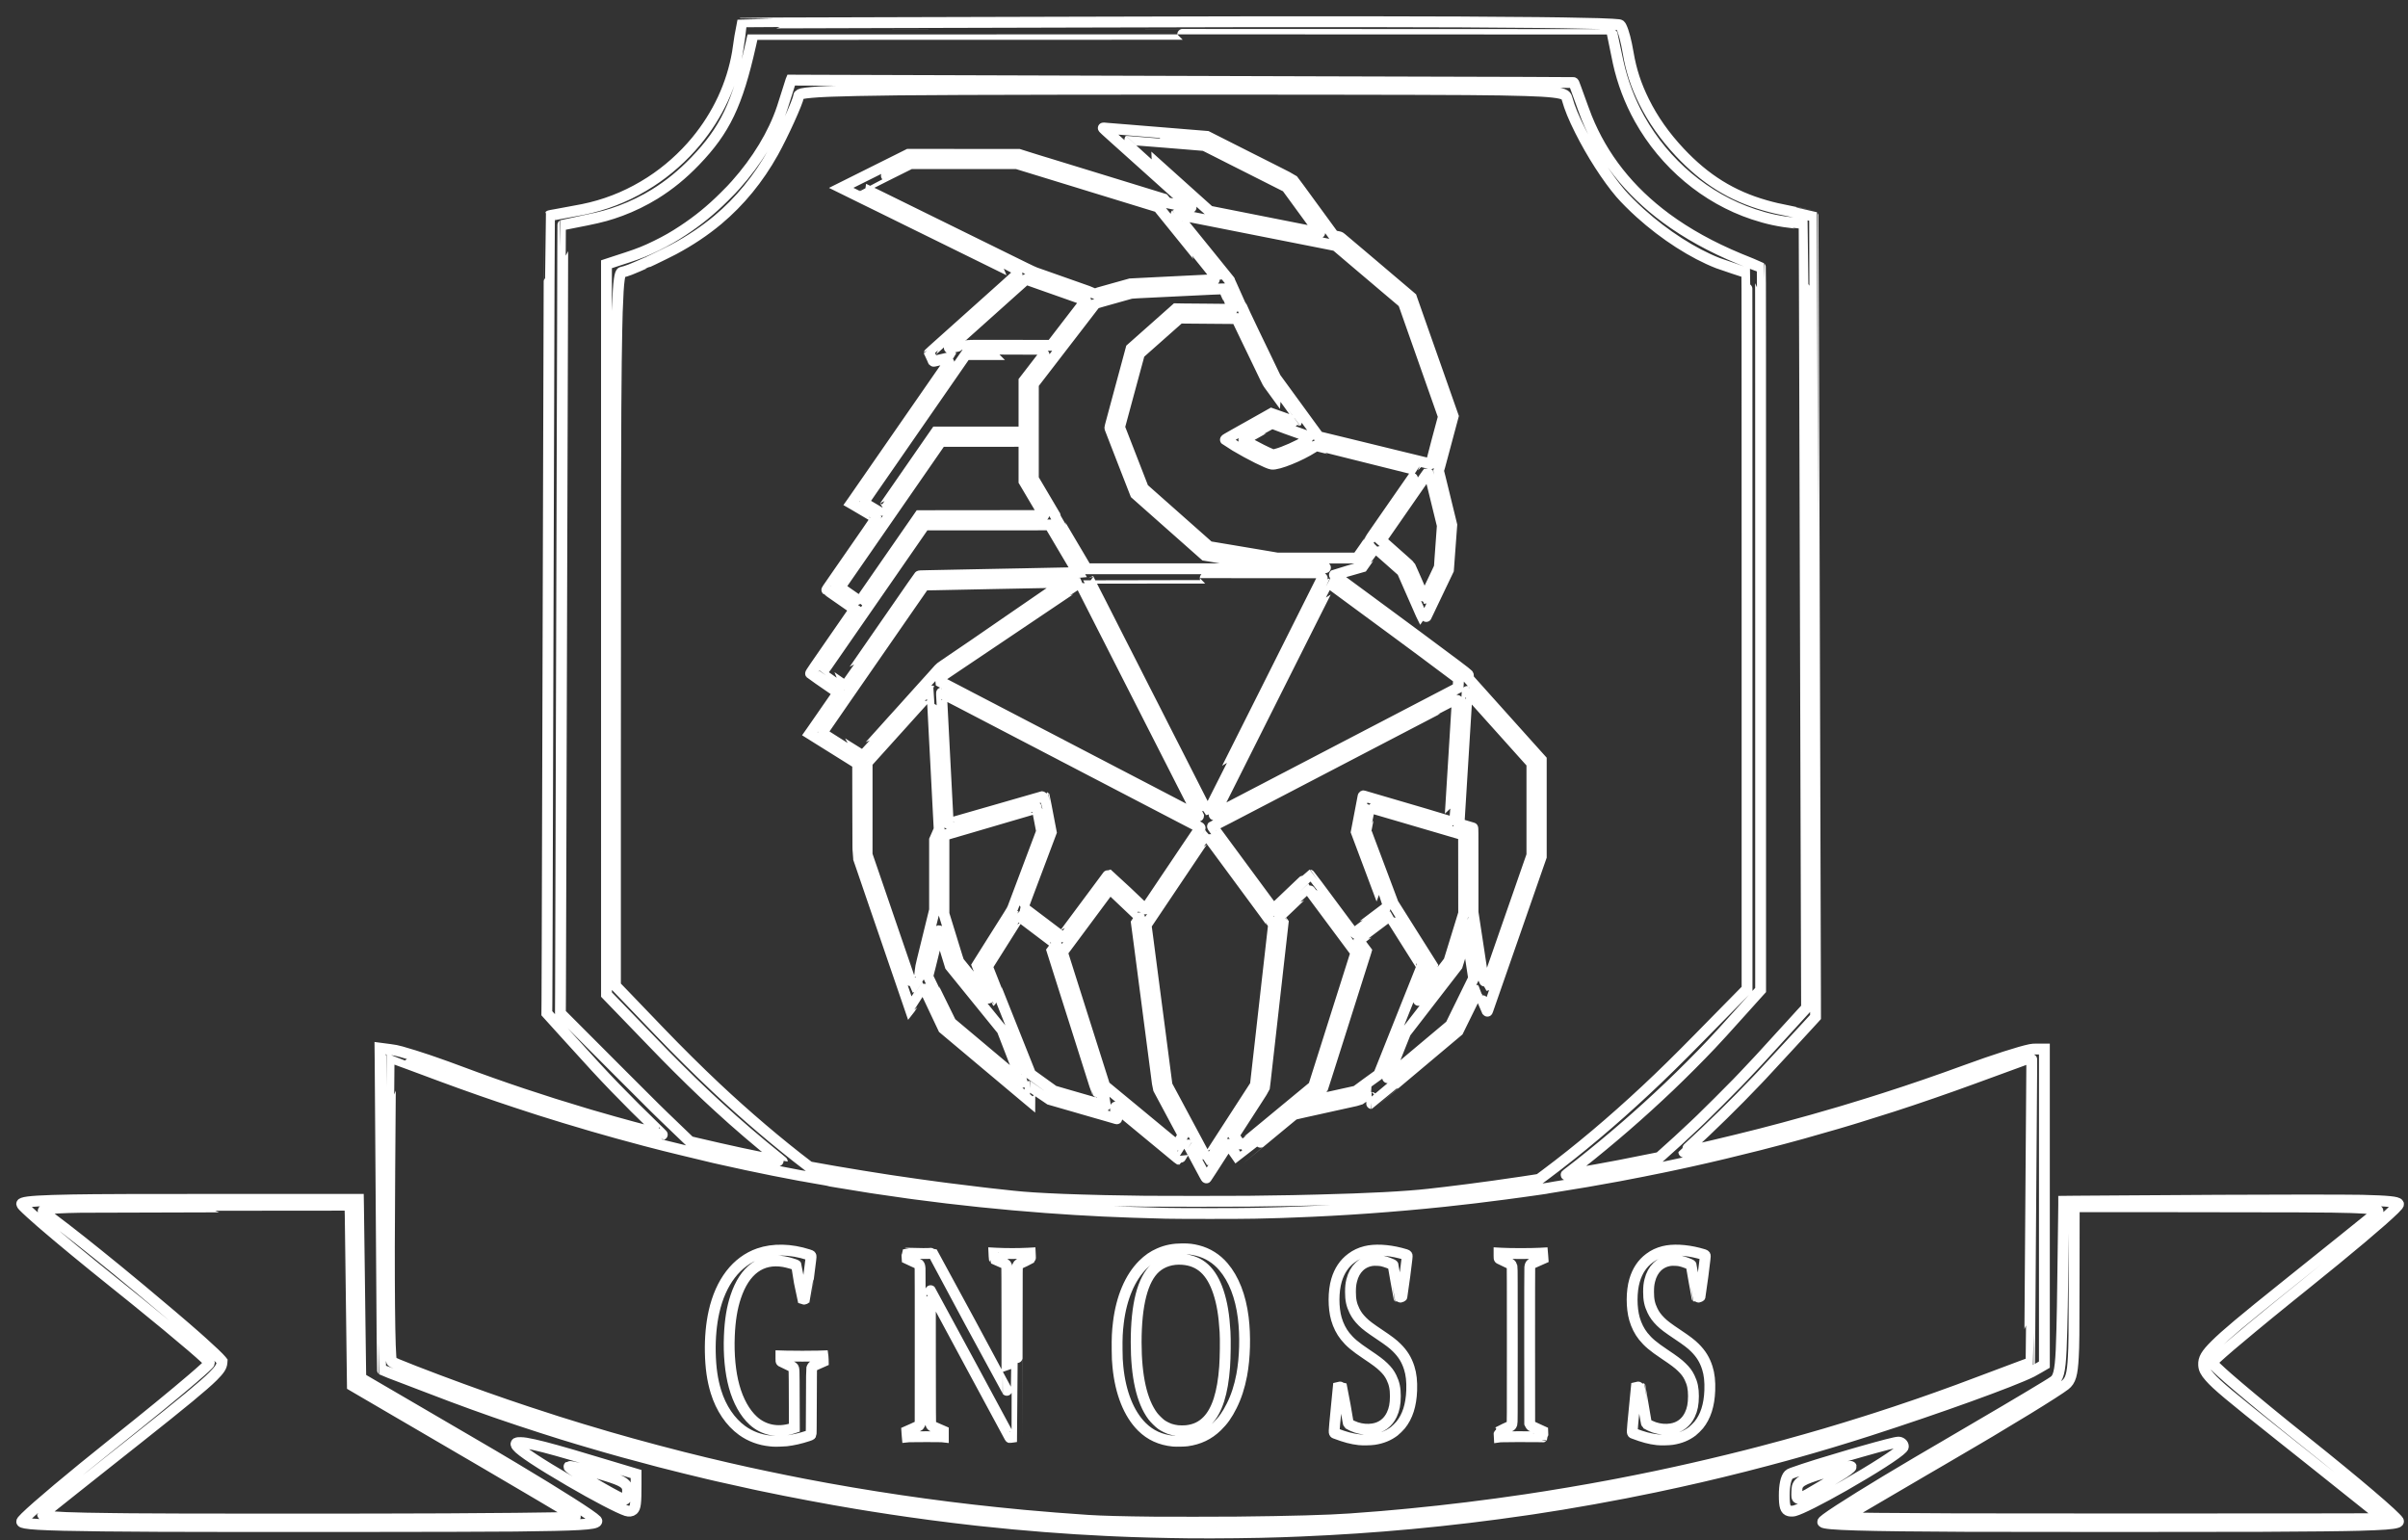<svg width="111" height="71" viewBox="0 0 111 71" fill="none" xmlns="http://www.w3.org/2000/svg">
<rect x="0" y="0" width="111" height="71" fill="#333333" stroke="none"/>
<path d="M54.788 70.668C53.701 70.657 52.308 70.621 51.439 70.58C51.335 70.576 51.119 70.566 50.959 70.558C49.218 70.478 47.088 70.312 45.322 70.118C45.21 70.106 45.066 70.091 45 70.084C44.519 70.032 43.436 69.9 42.904 69.828C42.428 69.764 42.19 69.731 41.886 69.688C41.585 69.644 41.459 69.626 41.076 69.569C40.972 69.554 40.486 69.479 40.222 69.437C40.163 69.428 39.983 69.399 39.821 69.372C39.659 69.345 39.49 69.318 39.447 69.311C38.287 69.122 36.401 68.766 35.108 68.493C35.029 68.476 34.888 68.446 34.796 68.427C34.349 68.332 33.87 68.226 33.144 68.061C33.093 68.05 32.966 68.02 32.862 67.996C32.758 67.971 32.639 67.943 32.598 67.934C32.263 67.858 30.926 67.528 30.409 67.393C29.173 67.07 28.213 66.805 27.163 66.494C26.909 66.419 26.677 66.35 26.648 66.342C25.887 66.121 24.071 65.536 23.076 65.19C22.962 65.151 22.814 65.1 22.746 65.076C22.605 65.028 22.111 64.852 21.786 64.734C21.147 64.504 20.77 64.362 19.293 63.797C19.099 63.722 18.84 63.623 18.716 63.576C18.593 63.529 18.448 63.474 18.395 63.454C18.341 63.433 18.149 63.36 17.967 63.291C17.786 63.222 17.634 63.162 17.63 63.159C17.622 63.152 17.607 61.348 17.58 57.11C17.575 56.401 17.569 55.575 17.567 55.272C17.559 54.412 17.554 53.566 17.54 51.443C17.533 50.36 17.525 49.214 17.522 48.897L17.516 48.321L17.66 48.34C17.739 48.35 17.884 48.369 17.98 48.382C18.196 48.41 18.286 48.428 18.496 48.485C18.774 48.56 19.423 48.763 19.705 48.862C19.745 48.876 19.877 48.922 19.998 48.963C20.439 49.116 20.743 49.225 21.253 49.416C23.127 50.118 25.015 50.75 26.943 51.323C27.008 51.343 27.121 51.376 27.194 51.398C27.417 51.464 27.898 51.602 28.295 51.714C28.75 51.843 29.618 52.077 30.074 52.194C30.152 52.215 30.284 52.249 30.368 52.27C30.452 52.292 30.524 52.309 30.529 52.307C30.534 52.306 30.376 52.15 30.18 51.962C29.657 51.462 28.885 50.692 28.356 50.142C27.722 49.483 27.325 49.053 26.239 47.852C25.84 47.41 25.66 47.211 25.625 47.174C25.605 47.152 25.503 47.039 25.398 46.923L25.207 46.712L25.212 46.167C25.215 45.867 25.219 44.793 25.221 43.78C25.229 40.667 25.241 36.514 25.265 28.595C25.272 26.29 25.282 22.89 25.287 21.037C25.305 14.377 25.322 9.951 25.329 9.945C25.332 9.941 25.373 9.932 25.419 9.924C25.465 9.916 25.556 9.9 25.622 9.888C25.88 9.84 26.083 9.802 26.238 9.774C26.823 9.668 26.993 9.634 27.234 9.574C28.21 9.334 29.12 8.94 29.988 8.38C30.767 7.877 31.495 7.23 32.093 6.507C33.087 5.305 33.742 3.899 33.994 2.423C34.006 2.351 34.056 2.017 34.104 1.681C34.152 1.346 34.193 1.07 34.194 1.068C34.201 1.062 36.08 1.055 41.252 1.042C44.198 1.035 47.985 1.025 49.669 1.02C60.507 0.989 66.671 0.994 70.906 1.038C71.359 1.043 71.856 1.049 72.011 1.052C72.623 1.062 73.577 1.082 73.702 1.087C74.238 1.107 74.496 1.121 74.607 1.136C74.686 1.147 74.695 1.155 74.74 1.245C74.847 1.461 74.96 1.893 75.054 2.445C75.191 3.252 75.414 3.933 75.786 4.683C76.198 5.514 76.736 6.278 77.433 7.022C78.604 8.27 79.835 9.035 81.383 9.474C81.77 9.583 81.902 9.614 82.669 9.769C83.283 9.894 83.575 9.954 83.578 9.957C83.581 9.96 83.603 16.73 83.625 24.708C83.629 26.331 83.635 28.246 83.638 28.964C83.641 29.682 83.647 31.712 83.651 33.475C83.656 35.237 83.662 37.364 83.665 38.201C83.674 41.078 83.686 45.157 83.688 46.02L83.689 46.884L83.615 46.966C83.575 47.011 83.454 47.142 83.347 47.258C83.241 47.373 83.128 47.496 83.097 47.53C83.065 47.564 82.952 47.687 82.846 47.803C82.739 47.918 82.558 48.114 82.445 48.238C81.735 49.01 81.365 49.409 81.221 49.561C81.183 49.6 81.077 49.713 80.983 49.812C80.03 50.817 78.832 51.993 77.809 52.928C77.704 53.024 77.618 53.107 77.618 53.111C77.618 53.115 77.625 53.117 77.634 53.114C77.643 53.111 77.747 53.087 77.865 53.061C78.175 52.992 78.44 52.932 78.661 52.881C78.768 52.856 78.932 52.818 79.027 52.796C79.495 52.688 80.623 52.411 81.141 52.278C81.483 52.19 82.034 52.045 82.216 51.996C83.203 51.73 83.927 51.526 84.788 51.271C84.834 51.257 84.931 51.229 85.003 51.207C85.184 51.154 85.464 51.068 85.836 50.953C86.008 50.9 86.178 50.847 86.215 50.836C86.294 50.812 86.568 50.725 86.884 50.624C88.13 50.225 89.366 49.8 90.636 49.334C91.908 48.868 93.112 48.481 93.597 48.383C93.702 48.362 93.724 48.361 93.974 48.361H94.239V55.636V62.911L93.999 63.051C93.867 63.129 93.718 63.212 93.668 63.237C92.779 63.683 89.324 64.93 86.144 65.954C85.001 66.322 83.817 66.678 82.718 66.984C82.628 67.008 82.52 67.039 82.478 67.05C82.435 67.062 82.366 67.082 82.323 67.094C81.892 67.214 81.005 67.448 80.41 67.599C78.977 67.962 77.836 68.226 76.288 68.553C74.565 68.917 72.308 69.322 70.681 69.561C70.618 69.57 70.473 69.591 70.359 69.608C68.636 69.862 66.805 70.082 65.031 70.246C63.355 70.401 61.692 70.512 59.983 70.584C59.693 70.597 59.602 70.6 59.287 70.611C59.222 70.614 59.113 70.617 59.045 70.62C57.977 70.659 56.076 70.681 54.788 70.668ZM56.991 70.167C59.468 70.142 61.224 70.093 62.238 70.021C62.775 69.983 63.27 69.945 63.665 69.912C64.02 69.881 64.465 69.842 64.603 69.828C64.676 69.821 64.86 69.804 65.013 69.789C66.719 69.625 68.518 69.404 70.342 69.134C71.496 68.963 73.127 68.688 74.209 68.482C74.323 68.461 74.479 68.431 74.556 68.416C74.995 68.333 75.9 68.152 76.327 68.061C77.071 67.903 77.434 67.824 78.031 67.688C79.044 67.458 80.36 67.137 81.185 66.918C82.201 66.649 82.388 66.598 83.246 66.355C83.591 66.258 83.737 66.215 84.114 66.105C84.666 65.943 85.463 65.699 86.003 65.527C86.209 65.462 86.431 65.391 86.496 65.37C86.914 65.238 87.803 64.942 88.24 64.79C88.301 64.77 88.41 64.732 88.483 64.707C88.555 64.682 88.748 64.614 88.91 64.557C89.072 64.5 89.245 64.439 89.293 64.422C89.486 64.354 89.653 64.294 90.231 64.083C90.378 64.029 90.779 63.879 91.266 63.696C91.996 63.421 92.764 63.133 93.169 62.981C93.377 62.904 93.55 62.837 93.553 62.835C93.556 62.832 93.563 62.131 93.569 61.278C93.574 60.424 93.587 58.713 93.596 57.475C93.606 56.236 93.617 54.61 93.622 53.861C93.627 53.111 93.635 52.027 93.64 51.452C93.658 49.166 93.66 48.739 93.652 48.739C93.647 48.739 93.585 48.761 93.512 48.788C93.327 48.856 93.222 48.895 93.015 48.971C92.915 49.007 92.691 49.089 92.517 49.153C91.916 49.373 91.802 49.414 91.473 49.535C91.291 49.601 91.052 49.689 90.94 49.73C89.789 50.153 88.316 50.661 87.236 51.009C86.699 51.182 86.076 51.378 85.633 51.513C85.495 51.555 85.333 51.605 85.272 51.623C85.212 51.641 85.073 51.683 84.964 51.715C84.855 51.747 84.72 51.787 84.664 51.804C84.25 51.926 83.49 52.144 83.097 52.252C82.683 52.365 82.564 52.398 82.418 52.437C82.333 52.459 82.238 52.485 82.207 52.494C82.122 52.518 81.455 52.692 81.101 52.782C80.135 53.029 78.848 53.336 77.979 53.527C77.899 53.544 77.734 53.58 77.613 53.607C77.492 53.634 77.3 53.675 77.186 53.699C77.072 53.723 76.918 53.756 76.842 53.772C76.767 53.789 76.653 53.812 76.587 53.825C76.522 53.838 76.421 53.859 76.362 53.87C76.304 53.882 76.146 53.914 76.01 53.941C75.874 53.968 75.74 53.995 75.711 54.002C75.647 54.016 74.989 54.144 74.623 54.212C73.643 54.395 72.622 54.57 71.672 54.718C71.514 54.743 71.374 54.766 71.359 54.771C71.345 54.775 71.289 54.785 71.236 54.792C71.183 54.8 70.975 54.829 70.774 54.859C70.285 54.93 70.16 54.947 70.113 54.952C70.091 54.954 70.002 54.966 69.915 54.978C69.828 54.99 69.729 55.004 69.695 55.008C69.661 55.013 69.514 55.032 69.369 55.052C68.459 55.173 67.479 55.29 66.568 55.386C64.252 55.629 61.906 55.797 59.675 55.878C59.411 55.888 59.137 55.898 59.067 55.901C58.997 55.904 58.787 55.91 58.6 55.914C58.414 55.919 58.069 55.927 57.834 55.933C57.252 55.948 54.351 55.949 53.751 55.934C51.557 55.879 50.065 55.809 48.211 55.672C46.209 55.524 44.099 55.305 42.186 55.047C42.06 55.03 41.929 55.013 41.895 55.008C41.656 54.977 40.763 54.848 40.433 54.797C40.336 54.782 40.192 54.761 40.112 54.749C39.864 54.711 39.004 54.571 38.649 54.511C38.463 54.479 38.297 54.451 38.279 54.449C38.263 54.446 38.233 54.439 38.213 54.432C38.194 54.425 38.109 54.408 38.024 54.393C37.939 54.378 37.79 54.352 37.694 54.336C37.597 54.318 37.426 54.288 37.315 54.269C37.203 54.249 37.071 54.226 37.021 54.216C36.971 54.207 36.911 54.197 36.889 54.195C36.836 54.188 36.129 54.053 35.659 53.958C34.84 53.794 33.95 53.605 33.259 53.447C33.14 53.42 32.991 53.387 32.928 53.373C32.865 53.358 32.758 53.333 32.691 53.316C32.243 53.208 31.619 53.057 31.444 53.016C31.046 52.923 30.232 52.718 29.735 52.586C28.757 52.326 28.067 52.135 27.318 51.917C26.467 51.669 25.476 51.368 24.904 51.184C24.846 51.165 24.673 51.109 24.521 51.06C23.576 50.757 22.34 50.337 21.5 50.034C21.439 50.013 21.314 49.968 21.222 49.935C21.013 49.86 20.576 49.701 20.332 49.61C20.231 49.572 20.062 49.509 19.958 49.471C19.854 49.432 19.681 49.368 19.575 49.328C19.468 49.288 19.328 49.236 19.262 49.212C19.197 49.188 19.012 49.12 18.853 49.06C18.177 48.809 18.009 48.748 18.007 48.75C18.006 48.751 18 49.439 17.994 50.278C17.989 51.117 17.976 52.777 17.967 53.966C17.926 59.087 17.959 62.566 18.049 62.754C18.062 62.78 18.114 62.808 18.306 62.89C18.596 63.014 19.462 63.352 20.161 63.614C21.732 64.203 22.991 64.651 24.314 65.089C24.849 65.267 25.044 65.33 25.705 65.541C26.347 65.745 27.201 66.004 28.044 66.25C29.357 66.633 31.226 67.129 32.519 67.437C32.955 67.541 33.254 67.611 33.474 67.662C33.6 67.69 33.713 67.716 33.725 67.719C34.573 67.916 35.99 68.214 37.064 68.421C39.949 68.976 43.029 69.431 45.943 69.731C46.449 69.784 46.635 69.802 47.194 69.855C48.078 69.937 49.212 70.027 50.144 70.088C50.771 70.129 51.765 70.155 53.214 70.17C53.846 70.176 56.266 70.174 56.991 70.167ZM35.637 66.442C35.62 66.441 35.563 66.435 35.509 66.43C35.031 66.384 34.586 66.219 34.21 65.948C33.664 65.553 33.237 64.921 33.003 64.161C32.838 63.623 32.756 63.051 32.742 62.337C32.729 61.683 32.788 61.03 32.911 60.482C33.218 59.105 33.953 58.148 34.978 57.791C35.639 57.561 36.454 57.579 37.264 57.841C37.355 57.87 37.374 57.88 37.384 57.899C37.395 57.92 37.383 58.029 37.271 58.893C37.202 59.426 37.142 59.866 37.138 59.87C37.13 59.877 36.993 59.908 36.988 59.904C36.987 59.902 36.924 59.551 36.848 59.123C36.773 58.695 36.708 58.339 36.704 58.332C36.687 58.302 36.32 58.194 36.126 58.161C35.093 57.988 34.325 58.549 33.915 59.778C33.742 60.295 33.65 60.862 33.62 61.594C33.585 62.443 33.663 63.265 33.84 63.908C34.026 64.586 34.333 65.138 34.723 65.495C35.202 65.934 35.861 66.065 36.517 65.853L36.617 65.82L36.612 64.492C36.608 63.05 36.61 63.108 36.559 63.042C36.541 63.018 36.492 62.992 36.287 62.896C36.15 62.832 36.029 62.774 36.018 62.767C35.999 62.755 35.998 62.749 35.998 62.631V62.508L36.238 62.515C36.547 62.524 37.436 62.524 37.717 62.515L37.935 62.508L37.94 62.546C37.943 62.566 37.946 62.624 37.947 62.674L37.949 62.765L37.716 62.868C37.501 62.962 37.481 62.973 37.455 63.007C37.439 63.028 37.422 63.063 37.416 63.086C37.409 63.117 37.405 63.517 37.402 64.623C37.398 65.881 37.395 66.121 37.385 66.137C37.376 66.151 37.336 66.168 37.238 66.2C36.885 66.316 36.567 66.388 36.244 66.426C36.133 66.439 35.709 66.451 35.637 66.442ZM54.082 66.438C53.496 66.379 53.026 66.164 52.635 65.776C52.037 65.182 51.65 64.213 51.532 63.014C51.504 62.724 51.499 62.634 51.495 62.218C51.489 61.682 51.502 61.389 51.554 60.97C51.694 59.827 52.089 58.895 52.685 58.301C52.92 58.066 53.147 57.909 53.434 57.783C53.764 57.637 54.097 57.572 54.513 57.572C54.803 57.572 54.962 57.591 55.205 57.652C55.671 57.77 56.079 58.026 56.398 58.402C56.875 58.963 57.187 59.763 57.309 60.741C57.414 61.583 57.387 62.605 57.239 63.392C57.137 63.929 56.988 64.389 56.776 64.812C56.569 65.226 56.38 65.492 56.102 65.762C55.715 66.137 55.273 66.349 54.716 66.426C54.594 66.443 54.203 66.45 54.082 66.438ZM54.685 65.955C55.089 65.91 55.396 65.765 55.659 65.493C56.105 65.031 56.363 64.223 56.451 63.014C56.482 62.579 56.492 61.763 56.47 61.396C56.424 60.621 56.332 60.072 56.165 59.567C55.844 58.599 55.315 58.117 54.507 58.058C54.018 58.022 53.577 58.161 53.256 58.451C52.671 58.98 52.373 60.138 52.373 61.884C52.373 63.458 52.631 64.602 53.14 65.285C53.225 65.398 53.43 65.601 53.536 65.676C53.64 65.75 53.82 65.84 53.941 65.88C54.04 65.913 54.178 65.942 54.284 65.954C54.379 65.965 54.592 65.965 54.685 65.955V65.955ZM62.653 66.373C62.307 66.334 62.013 66.255 61.556 66.082C61.479 66.052 61.476 66.145 61.588 64.988L61.688 63.964L61.775 63.944C61.822 63.932 61.862 63.924 61.864 63.926C61.865 63.928 61.93 64.312 62.008 64.782C62.124 65.479 62.153 65.636 62.165 65.646C62.204 65.675 62.42 65.773 62.516 65.805C62.769 65.889 63.038 65.913 63.291 65.872C63.682 65.809 63.981 65.585 64.154 65.223C64.271 64.98 64.32 64.728 64.321 64.364C64.321 64.01 64.272 63.774 64.141 63.506C64.052 63.323 63.954 63.193 63.778 63.023C63.615 62.864 63.431 62.726 62.992 62.432C62.46 62.075 62.234 61.884 62.006 61.601C61.83 61.381 61.691 61.106 61.604 60.805C61.456 60.29 61.457 59.533 61.608 59.025C61.738 58.583 61.964 58.246 62.294 58.001C62.493 57.852 62.696 57.757 62.947 57.693C63.364 57.588 63.95 57.615 64.555 57.769C64.774 57.824 64.847 57.85 64.862 57.876C64.874 57.897 64.864 57.986 64.758 58.821C64.694 59.328 64.639 59.751 64.635 59.76C64.63 59.772 64.608 59.782 64.554 59.797C64.513 59.807 64.48 59.816 64.479 59.815C64.478 59.814 64.42 59.481 64.348 59.075C64.278 58.669 64.218 58.331 64.215 58.323C64.206 58.291 63.874 58.166 63.703 58.129C63.593 58.106 63.367 58.097 63.258 58.111C62.78 58.175 62.436 58.507 62.309 59.028C62.265 59.206 62.253 59.322 62.252 59.558C62.251 59.917 62.3 60.148 62.432 60.42C62.525 60.612 62.629 60.753 62.806 60.931C62.967 61.091 63.137 61.219 63.597 61.527C64.023 61.812 64.214 61.958 64.383 62.126C64.669 62.41 64.841 62.688 64.959 63.059C65.053 63.35 65.089 63.686 65.074 64.104C65.048 64.782 64.882 65.302 64.566 65.692C64.503 65.77 64.343 65.926 64.269 65.983C64.009 66.181 63.705 66.305 63.342 66.36C63.181 66.385 62.816 66.391 62.653 66.373ZM76.394 66.373C76.048 66.334 75.754 66.255 75.298 66.082C75.22 66.052 75.217 66.145 75.329 64.988L75.429 63.964L75.516 63.944C75.563 63.932 75.604 63.924 75.605 63.926C75.607 63.928 75.671 64.312 75.749 64.782C75.865 65.479 75.894 65.636 75.906 65.646C75.945 65.675 76.161 65.773 76.257 65.805C76.51 65.889 76.779 65.913 77.032 65.872C77.423 65.809 77.722 65.585 77.895 65.223C78.012 64.98 78.061 64.728 78.062 64.364C78.062 64.01 78.013 63.774 77.882 63.506C77.793 63.323 77.695 63.193 77.519 63.023C77.356 62.864 77.172 62.726 76.733 62.432C76.201 62.075 75.975 61.884 75.747 61.601C75.571 61.381 75.432 61.106 75.345 60.805C75.197 60.29 75.198 59.533 75.349 59.025C75.479 58.583 75.705 58.246 76.035 58.001C76.234 57.852 76.437 57.757 76.688 57.693C77.105 57.588 77.692 57.615 78.296 57.769C78.515 57.824 78.588 57.85 78.603 57.876C78.615 57.897 78.605 57.986 78.5 58.821C78.435 59.328 78.38 59.751 78.376 59.76C78.371 59.772 78.349 59.782 78.295 59.797C78.254 59.807 78.221 59.816 78.22 59.815C78.219 59.814 78.161 59.481 78.089 59.075C78.019 58.669 77.959 58.331 77.956 58.323C77.947 58.291 77.615 58.166 77.444 58.129C77.334 58.106 77.108 58.097 76.999 58.111C76.521 58.175 76.177 58.507 76.05 59.028C76.006 59.206 75.994 59.322 75.993 59.558C75.992 59.917 76.041 60.148 76.173 60.42C76.266 60.612 76.37 60.753 76.547 60.931C76.708 61.091 76.878 61.219 77.338 61.527C77.764 61.812 77.955 61.958 78.124 62.126C78.41 62.41 78.582 62.688 78.7 63.059C78.794 63.35 78.831 63.686 78.815 64.104C78.789 64.782 78.623 65.302 78.307 65.692C78.244 65.77 78.084 65.926 78.01 65.983C77.75 66.181 77.446 66.305 77.084 66.36C76.923 66.385 76.557 66.391 76.394 66.373ZM46.535 66.243C46.525 66.228 45.706 64.707 44.714 62.865C43.722 61.022 42.904 59.509 42.897 59.501C42.887 59.49 42.886 59.928 42.889 62.539C42.892 65.245 42.894 65.596 42.906 65.641C42.931 65.734 42.935 65.737 43.225 65.864L43.485 65.977V66.112V66.246L43.43 66.24C43.359 66.23 41.978 66.23 41.889 66.239L41.822 66.246L41.817 66.191C41.814 66.16 41.81 66.102 41.807 66.061L41.802 65.986L42.06 65.872C42.212 65.804 42.33 65.747 42.348 65.731C42.365 65.716 42.387 65.687 42.397 65.665L42.415 65.625L42.417 62.113C42.419 60.143 42.416 58.55 42.412 58.486C42.404 58.364 42.39 58.321 42.347 58.282C42.336 58.272 42.212 58.21 42.071 58.144L41.816 58.025L41.808 57.901C41.804 57.833 41.803 57.775 41.805 57.772C41.808 57.77 41.917 57.772 42.048 57.778C42.377 57.792 42.79 57.792 42.903 57.779C42.953 57.773 42.997 57.771 43.001 57.775C43.005 57.779 43.772 59.201 44.706 60.935C45.64 62.668 46.407 64.091 46.411 64.095C46.415 64.1 46.418 62.831 46.416 61.246C46.414 58.885 46.412 58.383 46.402 58.354C46.378 58.283 46.337 58.257 46.079 58.148C45.948 58.093 45.839 58.045 45.835 58.043C45.832 58.04 45.827 57.976 45.823 57.902L45.817 57.767L45.931 57.773C46.374 57.795 46.945 57.795 47.38 57.773L47.491 57.767L47.497 57.892C47.501 57.961 47.501 58.02 47.496 58.024C47.492 58.028 47.383 58.08 47.255 58.138C46.954 58.276 46.954 58.276 46.923 58.338L46.898 58.389L46.893 58.666C46.89 58.818 46.887 60.582 46.886 62.586C46.886 64.589 46.882 66.228 46.879 66.228C46.875 66.228 46.801 66.238 46.714 66.25C46.627 66.262 46.555 66.272 46.554 66.272C46.553 66.272 46.544 66.259 46.535 66.243ZM69.104 66.118C69.101 66.047 69.099 65.988 69.101 65.987C69.103 65.985 69.221 65.932 69.364 65.868C69.654 65.739 69.669 65.729 69.696 65.642C69.711 65.593 69.712 65.431 69.712 62.021C69.712 59.13 69.71 58.441 69.701 58.401C69.694 58.374 69.678 58.334 69.665 58.313C69.641 58.275 69.631 58.27 69.39 58.157C69.252 58.093 69.131 58.034 69.12 58.028C69.101 58.015 69.1 58.01 69.1 57.891V57.767L69.208 57.773C69.634 57.796 70.568 57.796 70.999 57.773L71.106 57.767L71.112 57.836C71.115 57.874 71.12 57.932 71.122 57.964L71.126 58.022L70.873 58.134C70.733 58.196 70.607 58.253 70.593 58.262C70.549 58.289 70.527 58.339 70.517 58.435C70.512 58.489 70.51 59.852 70.511 62.069L70.514 65.617L70.538 65.666C70.552 65.694 70.575 65.726 70.591 65.738C70.606 65.75 70.731 65.81 70.867 65.873L71.115 65.986L71.12 66.113C71.124 66.182 71.125 66.24 71.124 66.241C71.123 66.242 71.004 66.24 70.862 66.235C70.605 66.227 69.218 66.233 69.147 66.242L69.111 66.247L69.104 66.118ZM57.548 55.377C58.178 55.37 59.242 55.355 59.6 55.347C60.137 55.335 60.266 55.332 60.745 55.32C63.113 55.26 64.788 55.173 65.867 55.052C66.374 54.996 66.925 54.93 67.382 54.871C67.515 54.854 67.672 54.834 67.73 54.827C68.272 54.76 69.314 54.615 70.188 54.484C70.906 54.377 70.935 54.371 70.969 54.348C70.985 54.337 71.109 54.245 71.245 54.143C72.786 52.991 74.313 51.705 75.882 50.239C76.628 49.542 77.336 48.847 78.34 47.825C78.604 47.556 78.923 47.232 79.049 47.103C79.425 46.722 80.254 45.879 80.399 45.731L80.533 45.594V29.094C80.533 15.905 80.531 12.592 80.522 12.585C80.516 12.581 80.242 12.487 79.912 12.377C79.583 12.268 79.259 12.157 79.192 12.131C78.044 11.683 76.733 10.84 75.61 9.827C75.282 9.532 74.899 9.148 74.697 8.912C74.09 8.202 73.369 7.082 72.835 6.015C72.536 5.42 72.357 4.981 72.24 4.562C72.211 4.46 72.186 4.419 72.131 4.381C71.969 4.271 71.429 4.21 70.316 4.177C68.778 4.133 67.703 4.125 61.075 4.116C53.186 4.105 43.724 4.119 41.433 4.146C40.002 4.163 38.809 4.187 38.345 4.208C38.292 4.21 38.189 4.214 38.116 4.217C37.627 4.236 37.127 4.28 36.969 4.319C36.915 4.332 36.842 4.364 36.829 4.38C36.824 4.387 36.817 4.412 36.814 4.437C36.779 4.7 36.094 6.211 35.639 7.026C34.96 8.242 34.102 9.289 33.091 10.136C32.487 10.641 31.81 11.094 31.047 11.502C30.922 11.569 30.262 11.895 30.117 11.962C30.058 11.989 29.963 12.033 29.907 12.06C29.85 12.086 29.803 12.108 29.801 12.108C29.8 12.108 29.769 12.122 29.734 12.138C29.588 12.206 29.174 12.382 29.048 12.431C28.889 12.491 28.756 12.533 28.656 12.553C28.614 12.561 28.575 12.679 28.547 12.882C28.508 13.16 28.485 13.527 28.454 14.381C28.442 14.703 28.425 15.595 28.41 16.672C28.381 18.67 28.37 23.975 28.37 35.491V45.444L28.557 45.638C28.66 45.745 28.794 45.885 28.855 45.947C28.916 46.01 29.057 46.157 29.168 46.273C29.279 46.389 29.417 46.533 29.476 46.594C29.649 46.773 29.732 46.859 30.418 47.574C31.259 48.45 32.171 49.354 33.003 50.137C34.362 51.415 35.908 52.73 37.236 53.739L37.306 53.793L37.513 53.83C38.036 53.923 38.215 53.955 38.354 53.98C38.437 53.994 38.55 54.014 38.605 54.023C39.135 54.116 40.38 54.318 40.966 54.406C41.017 54.413 41.138 54.432 41.235 54.446C41.869 54.541 42.774 54.669 43.357 54.745C43.435 54.755 43.588 54.775 43.697 54.789C44.039 54.834 44.867 54.936 45.225 54.977C45.414 54.999 45.6 55.021 45.639 55.026C45.737 55.038 46.372 55.108 46.674 55.139C47.276 55.203 47.896 55.243 48.999 55.289C49.355 55.304 50.289 55.332 50.911 55.346C51.293 55.355 52.223 55.37 52.791 55.377C53.524 55.385 56.776 55.385 57.548 55.377H57.548ZM55.523 54.166C55.48 54.085 55.369 53.879 55.277 53.707C55.185 53.535 55.037 53.258 54.947 53.091C54.858 52.925 54.782 52.786 54.779 52.782C54.776 52.779 54.681 52.928 54.569 53.112C54.458 53.297 54.361 53.448 54.356 53.448C54.351 53.448 54.318 53.423 54.282 53.394C54.247 53.364 53.893 53.072 53.496 52.744C52.805 52.173 52.71 52.095 52.368 51.812C51.961 51.475 51.846 51.38 51.709 51.267C51.627 51.199 51.526 51.115 51.484 51.081C51.436 51.041 51.407 51.022 51.406 51.03C51.403 51.042 51.47 51.519 51.48 51.561C51.484 51.577 51.483 51.581 51.473 51.577C51.466 51.575 51.258 51.514 51.012 51.443C50.765 51.372 50.468 51.286 50.351 51.253C50.235 51.219 50.029 51.16 49.893 51.121C49.758 51.082 49.595 51.035 49.532 51.016C49.469 50.998 49.305 50.95 49.166 50.911C49.029 50.871 48.797 50.804 48.651 50.762L48.386 50.686L48.14 50.519C47.671 50.2 47.486 50.075 47.481 50.075C47.478 50.075 47.475 50.23 47.473 50.419L47.471 50.761L47.316 50.632C47.083 50.437 46.427 49.886 46.167 49.667C46.04 49.56 45.805 49.362 45.643 49.227C45.482 49.092 45.244 48.892 45.114 48.783C44.985 48.674 44.783 48.504 44.665 48.405C44.224 48.035 43.831 47.704 43.745 47.633C43.697 47.592 43.619 47.526 43.572 47.487L43.487 47.416L43.246 46.906C43.114 46.625 42.976 46.333 42.939 46.255C42.902 46.178 42.809 45.979 42.731 45.814C42.654 45.648 42.588 45.514 42.583 45.515C42.577 45.517 42.339 45.888 42.073 46.31C42.024 46.389 41.975 46.464 41.965 46.476L41.947 46.499L41.832 46.162C41.723 45.844 41.672 45.694 41.371 44.817C41.304 44.622 41.2 44.317 41.139 44.141C41.079 43.964 40.929 43.529 40.808 43.173C40.686 42.818 40.558 42.446 40.524 42.347C40.49 42.248 40.389 41.953 40.299 41.692C40.209 41.43 40.107 41.132 40.072 41.028C40.037 40.924 39.96 40.7 39.902 40.531C39.844 40.362 39.744 40.071 39.681 39.885C39.617 39.699 39.56 39.536 39.554 39.524C39.546 39.507 39.543 39.034 39.539 37.353L39.535 35.204L39.226 35.011C39.057 34.905 38.68 34.67 38.39 34.488C38.099 34.306 37.742 34.083 37.595 33.992L37.329 33.825L37.415 33.703C37.462 33.636 37.553 33.503 37.619 33.409C37.684 33.314 37.791 33.16 37.857 33.066C37.922 32.972 38.029 32.817 38.094 32.723C38.16 32.628 38.235 32.52 38.262 32.481C38.369 32.327 38.482 32.164 38.559 32.052L38.64 31.934L38.369 31.747C38.221 31.645 37.936 31.449 37.738 31.312C37.539 31.176 37.371 31.059 37.365 31.052C37.353 31.041 37.563 30.733 38.508 29.373C38.574 29.279 38.704 29.091 38.797 28.956C38.891 28.821 39.057 28.58 39.167 28.421C39.277 28.263 39.374 28.122 39.382 28.11L39.397 28.086L38.933 27.763C38.678 27.585 38.39 27.384 38.293 27.317C38.196 27.25 38.115 27.194 38.114 27.192C38.112 27.191 38.13 27.163 38.153 27.13C38.176 27.096 38.225 27.026 38.262 26.973C38.299 26.919 38.355 26.838 38.387 26.792C38.418 26.746 38.464 26.681 38.487 26.647C38.511 26.612 38.626 26.447 38.742 26.279C38.858 26.111 39.009 25.894 39.077 25.796C39.145 25.698 39.28 25.504 39.377 25.363C39.474 25.223 39.741 24.838 39.97 24.507C40.199 24.176 40.388 23.9 40.388 23.893C40.389 23.881 39.995 23.645 39.33 23.257L39.24 23.205L39.313 23.102C39.353 23.045 39.423 22.944 39.469 22.877C39.515 22.81 39.592 22.7 39.639 22.631C39.687 22.562 39.787 22.418 39.861 22.311C39.936 22.203 40.01 22.096 40.026 22.073C40.042 22.05 40.265 21.728 40.521 21.358C40.778 20.988 41.011 20.651 41.04 20.609C41.07 20.567 41.282 20.261 41.512 19.928C41.974 19.261 42.732 18.167 42.913 17.907C43.086 17.657 43.286 17.368 43.437 17.151C43.51 17.045 43.646 16.847 43.74 16.713C43.833 16.578 43.907 16.466 43.904 16.463C43.901 16.46 43.821 16.476 43.725 16.498C43.629 16.521 43.464 16.559 43.357 16.584C43.251 16.609 43.133 16.636 43.095 16.645C43.046 16.656 43.025 16.658 43.02 16.651C43.01 16.638 42.833 16.297 42.833 16.291C42.833 16.289 42.902 16.225 42.985 16.151C43.159 15.996 44.229 15.038 44.361 14.919C44.41 14.875 44.483 14.809 44.525 14.772C44.611 14.695 44.787 14.537 45.079 14.276C45.339 14.044 45.874 13.564 45.991 13.459C46.04 13.415 46.191 13.28 46.326 13.159C46.754 12.776 46.881 12.662 46.883 12.655C46.884 12.652 46.715 12.566 46.508 12.465C46.301 12.363 45.876 12.154 45.564 12C45.251 11.846 44.94 11.693 44.873 11.66C44.805 11.627 44.543 11.498 44.291 11.374C44.039 11.25 43.722 11.093 43.587 11.027C43.279 10.876 42.847 10.663 42.344 10.416C42.131 10.311 41.882 10.188 41.789 10.143C41.697 10.098 41.404 9.954 41.138 9.822C40.871 9.691 40.586 9.55 40.504 9.51C40.421 9.47 40.148 9.336 39.896 9.212C39.644 9.087 39.289 8.912 39.107 8.823L38.776 8.66L40.325 7.887L41.874 7.114L44.421 7.116L46.969 7.118L47.255 7.209C47.413 7.259 47.585 7.313 47.638 7.329C47.692 7.345 47.844 7.392 47.977 7.434C48.111 7.475 48.234 7.512 48.251 7.517C48.278 7.525 49.627 7.939 50.259 8.133C50.397 8.176 51.215 8.427 52.078 8.692L53.645 9.174L53.714 9.259C53.773 9.334 53.786 9.346 53.815 9.351C53.862 9.36 54.866 9.557 54.891 9.563C54.902 9.566 54.91 9.564 54.908 9.56C54.907 9.555 54.858 9.509 54.799 9.457C54.741 9.405 54.601 9.278 54.487 9.176C54.373 9.074 54.177 8.897 54.051 8.784C53.925 8.671 53.784 8.545 53.738 8.503C53.692 8.461 53.238 8.054 52.73 7.597C52.221 7.141 51.748 6.716 51.678 6.653C51.607 6.59 51.508 6.501 51.457 6.455C51.017 6.063 50.833 5.893 50.856 5.896C50.869 5.899 50.955 5.906 51.047 5.914C51.267 5.931 51.704 5.966 52.034 5.993C52.179 6.005 52.419 6.025 52.566 6.037C53.038 6.075 53.383 6.103 53.657 6.125C53.803 6.137 54.045 6.157 54.194 6.169C54.343 6.181 54.562 6.199 54.681 6.209C54.799 6.219 55.064 6.24 55.269 6.257L55.64 6.287L55.916 6.427C56.067 6.504 56.393 6.668 56.64 6.793C56.887 6.918 57.248 7.1 57.442 7.198C57.636 7.295 58.197 7.578 58.688 7.826C59.18 8.074 59.591 8.285 59.601 8.296C59.611 8.306 59.74 8.48 59.888 8.684C60.036 8.887 60.279 9.221 60.43 9.427C60.579 9.632 60.841 9.99 61.011 10.222C61.18 10.454 61.355 10.694 61.4 10.755L61.481 10.866L61.593 10.889C61.655 10.901 61.72 10.914 61.738 10.918C61.771 10.923 61.816 10.959 62.172 11.264C62.216 11.301 62.463 11.511 62.723 11.73C62.982 11.95 63.231 12.161 63.278 12.2C63.395 12.3 63.531 12.416 63.982 12.798C64.505 13.242 64.797 13.489 64.943 13.613L65.063 13.716L65.125 13.895C65.191 14.085 65.458 14.842 65.642 15.366C65.742 15.648 66.193 16.927 66.326 17.305C66.438 17.626 66.719 18.422 66.849 18.794L66.988 19.187L66.898 19.523C66.848 19.708 66.781 19.96 66.748 20.083C66.684 20.321 66.684 20.322 66.589 20.677C66.356 21.541 66.317 21.692 66.317 21.708C66.317 21.718 66.353 21.874 66.397 22.055C66.441 22.235 66.494 22.452 66.515 22.537C66.535 22.621 66.635 23.031 66.737 23.447L66.922 24.203L66.901 24.48C66.89 24.632 66.871 24.895 66.858 25.064C66.826 25.508 66.803 25.826 66.784 26.067L66.768 26.278L66.68 26.462C66.632 26.564 66.532 26.772 66.459 26.924C66.387 27.076 66.281 27.298 66.224 27.416C66.167 27.535 66.084 27.709 66.039 27.803C65.994 27.898 65.932 28.028 65.901 28.094C65.87 28.159 65.799 28.306 65.744 28.421C65.689 28.536 65.643 28.629 65.642 28.628C65.64 28.626 65.581 28.493 65.51 28.331C65.439 28.169 65.335 27.93 65.277 27.799C65.22 27.669 65.066 27.316 64.933 27.017C64.802 26.717 64.681 26.443 64.666 26.409L64.638 26.346L64.032 25.808C63.699 25.512 63.421 25.272 63.416 25.274C63.41 25.276 63.271 25.47 63.106 25.704L62.807 26.13L62.165 26.314C61.812 26.415 61.519 26.5 61.513 26.504C61.508 26.507 61.505 26.512 61.507 26.514C61.51 26.516 61.624 26.6 61.763 26.701C62.044 26.908 62.537 27.27 62.604 27.32C62.649 27.354 62.779 27.449 63.118 27.698C63.226 27.778 63.404 27.909 63.514 27.991C63.624 28.072 63.751 28.166 63.797 28.199C63.911 28.282 64.946 29.046 65.369 29.36C67.036 30.595 67.61 31.028 67.663 31.088C67.689 31.118 67.691 31.122 67.691 31.202V31.285L67.803 31.41C67.865 31.479 67.984 31.613 68.069 31.707C68.218 31.873 68.469 32.154 68.822 32.547C68.914 32.649 69.169 32.933 69.39 33.18C69.611 33.426 69.825 33.666 69.866 33.711C69.907 33.757 69.979 33.837 70.025 33.888C70.071 33.94 70.241 34.129 70.403 34.31C70.566 34.491 70.777 34.726 70.873 34.833L71.047 35.027V37.262V39.497L70.906 39.9C70.467 41.161 70.249 41.788 70.151 42.07C70.09 42.244 70.023 42.436 70.003 42.496C69.982 42.557 69.935 42.691 69.899 42.795C69.799 43.082 69.497 43.948 69.217 44.752C69.079 45.148 68.935 45.562 68.897 45.67C68.859 45.779 68.812 45.914 68.793 45.969C68.737 46.132 68.607 46.504 68.582 46.574C68.569 46.613 68.557 46.634 68.554 46.627C68.55 46.621 68.457 46.399 68.346 46.134C68.235 45.869 68.143 45.653 68.14 45.653C68.137 45.653 68.125 45.676 68.112 45.704C68.099 45.731 67.971 45.991 67.829 46.281C67.686 46.572 67.49 46.971 67.392 47.17L67.215 47.53L66.882 47.81C66.522 48.114 66.404 48.213 65.955 48.589C65.793 48.726 65.616 48.874 65.563 48.919C65.51 48.964 65.274 49.162 65.039 49.359C64.804 49.556 64.493 49.818 64.348 49.94C63.309 50.813 63.234 50.876 63.229 50.876C63.227 50.876 63.225 50.749 63.225 50.594C63.225 50.44 63.223 50.313 63.221 50.313C63.218 50.313 63.102 50.395 62.962 50.496C62.823 50.597 62.699 50.686 62.687 50.694C62.675 50.701 62.59 50.724 62.498 50.744C62.406 50.764 62.307 50.786 62.278 50.793C62.249 50.8 61.91 50.875 61.525 50.959C61.139 51.044 60.783 51.123 60.732 51.135C60.681 51.146 60.42 51.204 60.151 51.263C59.762 51.349 59.656 51.375 59.635 51.391C59.621 51.402 59.427 51.562 59.204 51.746C58.981 51.931 58.679 52.18 58.534 52.3C58.389 52.42 58.194 52.581 58.102 52.658C57.413 53.228 57.128 53.462 57.126 53.46C57.118 53.451 56.642 52.769 56.636 52.757C56.629 52.746 56.627 52.746 56.616 52.757C56.604 52.769 56.42 53.053 55.827 53.971C55.714 54.147 55.616 54.296 55.611 54.302C55.604 54.31 55.581 54.275 55.523 54.166ZM55.785 53.243C55.861 53.123 55.964 52.964 56.013 52.889C56.061 52.814 56.189 52.617 56.297 52.45C56.405 52.283 56.802 51.668 57.181 51.084L57.869 50.022L57.909 49.668C57.931 49.474 57.967 49.159 57.988 48.968C58.01 48.777 58.051 48.409 58.081 48.15C58.11 47.891 58.139 47.628 58.147 47.565C58.154 47.502 58.181 47.257 58.208 47.02C58.263 46.534 58.306 46.154 58.401 45.31C58.438 44.988 58.478 44.636 58.49 44.527C58.502 44.419 58.52 44.26 58.53 44.176C58.539 44.091 58.569 43.828 58.596 43.591C58.623 43.354 58.657 43.053 58.672 42.922C58.687 42.792 58.697 42.675 58.695 42.663C58.694 42.651 58.515 42.402 58.3 42.109C58.084 41.816 57.63 41.201 57.292 40.742C56.953 40.282 56.442 39.589 56.156 39.202C55.87 38.813 55.633 38.497 55.628 38.499C55.624 38.5 55.532 38.631 55.426 38.79C55.051 39.349 54.472 40.21 54.117 40.737C53.702 41.354 53.338 41.895 53.042 42.338L52.832 42.65L52.844 42.738C52.851 42.786 52.885 43.041 52.919 43.305C52.996 43.894 53.041 44.239 53.081 44.549C53.13 44.928 53.138 44.986 53.166 45.2C53.181 45.311 53.201 45.462 53.21 45.535C53.219 45.609 53.249 45.834 53.275 46.037C53.326 46.42 53.329 46.444 53.386 46.884C53.419 47.138 53.444 47.333 53.483 47.622C53.492 47.692 53.512 47.843 53.526 47.957C53.541 48.07 53.567 48.27 53.584 48.401C53.689 49.206 53.716 49.407 53.768 49.816C53.781 49.913 53.793 50.002 53.796 50.014C53.799 50.026 53.898 50.218 54.017 50.44C54.253 50.881 54.678 51.673 54.738 51.786C54.759 51.825 54.847 51.989 54.934 52.151C55.504 53.218 55.635 53.461 55.64 53.461C55.643 53.461 55.708 53.362 55.785 53.243ZM57.501 52.595C57.653 52.469 57.858 52.299 57.957 52.217C58.057 52.135 58.207 52.011 58.292 51.941C58.448 51.811 58.6 51.686 58.827 51.498C58.995 51.36 59.171 51.214 59.358 51.059C59.443 50.99 59.577 50.878 59.657 50.812C59.737 50.746 59.936 50.582 60.098 50.448C60.261 50.313 60.43 50.174 60.473 50.138L60.553 50.073L60.836 49.18C60.991 48.688 61.182 48.084 61.261 47.838C61.339 47.591 61.488 47.12 61.592 46.791C61.774 46.219 61.845 45.993 62.032 45.404C62.078 45.258 62.203 44.864 62.309 44.529L62.502 43.919L62.227 43.549C61.432 42.478 60.897 41.758 60.657 41.437C60.546 41.287 60.425 41.124 60.388 41.074C60.352 41.025 60.319 40.984 60.315 40.984C60.311 40.984 60.143 41.141 59.941 41.333C59.74 41.525 59.448 41.804 59.293 41.951C59.139 42.098 59.001 42.228 58.987 42.24C58.973 42.251 58.962 42.264 58.962 42.269C58.962 42.275 59.003 42.336 59.055 42.405L59.149 42.533L59.117 42.816C59.076 43.184 58.985 43.988 58.957 44.228C58.946 44.332 58.922 44.542 58.904 44.694C58.888 44.847 58.858 45.11 58.839 45.279C58.819 45.448 58.798 45.64 58.79 45.705C58.766 45.921 58.699 46.521 58.649 46.959C58.606 47.334 58.54 47.922 58.499 48.286C58.492 48.349 58.472 48.521 58.455 48.669C58.41 49.064 58.348 49.616 58.318 49.886C58.304 50.017 58.289 50.138 58.285 50.155C58.281 50.172 58.107 50.449 57.898 50.77C57.69 51.092 57.392 51.553 57.236 51.795C57.079 52.036 56.934 52.26 56.914 52.291L56.876 52.349L56.913 52.401C57.146 52.736 57.212 52.828 57.218 52.826C57.222 52.825 57.349 52.721 57.501 52.595ZM54.276 52.764C54.289 52.743 54.353 52.637 54.419 52.528L54.54 52.33L54.252 51.794C53.603 50.582 53.586 50.549 53.389 50.181C53.383 50.169 53.366 50.064 53.351 49.948C53.336 49.832 53.31 49.63 53.293 49.5C53.276 49.369 53.248 49.155 53.231 49.025C53.214 48.894 53.182 48.653 53.161 48.488C53.139 48.324 53.116 48.144 53.109 48.089C53.102 48.033 53.072 47.805 53.043 47.583C53.014 47.36 52.984 47.131 52.976 47.073C52.919 46.632 52.889 46.403 52.866 46.224C52.851 46.111 52.834 45.976 52.827 45.925C52.819 45.875 52.804 45.756 52.792 45.661C52.779 45.567 52.752 45.353 52.73 45.187C52.708 45.02 52.682 44.822 52.673 44.747C52.645 44.534 52.543 43.75 52.518 43.56C52.505 43.466 52.47 43.199 52.439 42.967L52.383 42.545L52.475 42.406C52.525 42.33 52.56 42.27 52.553 42.273C52.541 42.278 52.464 42.207 52.074 41.832C51.897 41.663 51.245 41.044 51.2 41.003L51.158 40.965L50.988 41.193C50.895 41.319 50.718 41.556 50.597 41.719C50.475 41.883 50.26 42.173 50.118 42.364C49.976 42.555 49.833 42.747 49.801 42.791C49.645 43 49.045 43.808 49.011 43.853L48.973 43.904L49.084 44.253C49.145 44.445 49.229 44.713 49.272 44.848C49.347 45.083 49.531 45.666 49.708 46.224C49.913 46.868 50.027 47.228 50.203 47.785C50.402 48.414 50.538 48.844 50.722 49.423C50.783 49.615 50.853 49.836 50.878 49.915L50.922 50.057L51.399 50.451C51.998 50.946 52.137 51.06 52.329 51.219C52.414 51.289 52.657 51.491 52.87 51.667C53.343 52.057 53.418 52.12 54.054 52.646C54.157 52.731 54.244 52.801 54.248 52.801C54.251 52.801 54.264 52.785 54.276 52.764ZM50.955 50.964C50.955 50.953 50.902 50.61 50.899 50.602C50.898 50.599 50.824 50.536 50.734 50.462C50.645 50.389 50.567 50.324 50.561 50.318C50.555 50.313 50.51 50.182 50.461 50.027C50.153 49.057 49.929 48.349 49.858 48.123C49.813 47.981 49.738 47.744 49.691 47.596C49.644 47.449 49.52 47.059 49.416 46.73C49.206 46.065 49.075 45.652 48.865 44.993C48.788 44.749 48.673 44.386 48.61 44.187L48.495 43.824L48.594 43.691C48.648 43.617 48.694 43.553 48.696 43.548C48.698 43.542 48.617 43.476 48.517 43.4C48.225 43.179 48.001 43.01 47.665 42.756C47.492 42.625 47.269 42.456 47.168 42.38C47.068 42.304 46.984 42.242 46.981 42.241C46.977 42.241 46.94 42.297 46.896 42.367C46.786 42.542 46.375 43.194 46.053 43.705C45.583 44.45 45.529 44.537 45.529 44.545C45.529 44.553 45.62 44.784 45.938 45.583C46.043 45.846 46.199 46.236 46.283 46.449C46.368 46.661 46.528 47.063 46.639 47.341C46.749 47.619 46.969 48.171 47.128 48.568C47.285 48.964 47.436 49.341 47.461 49.404L47.508 49.521L47.573 49.568C47.632 49.61 47.763 49.704 48.259 50.062C48.354 50.13 48.465 50.21 48.507 50.24C48.59 50.3 48.539 50.283 49.118 50.449C49.436 50.541 49.702 50.617 50.003 50.704C50.127 50.74 50.299 50.79 50.387 50.815C50.474 50.84 50.63 50.885 50.734 50.916C50.932 50.973 50.955 50.978 50.955 50.964ZM61.463 50.532C62.008 50.412 62.462 50.311 62.472 50.309C62.482 50.306 62.73 50.132 63.023 49.922L63.555 49.538L63.604 49.418C63.632 49.352 63.734 49.096 63.832 48.849C64.182 47.97 64.37 47.498 64.541 47.068C64.637 46.829 64.764 46.511 64.823 46.36C64.883 46.211 65.026 45.853 65.141 45.565C65.255 45.277 65.391 44.937 65.442 44.809C65.493 44.681 65.536 44.572 65.538 44.566C65.54 44.562 65.524 44.53 65.503 44.496C65.455 44.421 65.224 44.053 64.788 43.362C64.605 43.072 64.374 42.705 64.274 42.547C64.174 42.389 64.089 42.259 64.085 42.259C64.078 42.259 63.93 42.37 63.068 43.023C62.842 43.193 62.649 43.339 62.64 43.345C62.622 43.358 62.621 43.357 62.875 43.696L62.98 43.835L62.967 43.88C62.959 43.905 62.892 44.121 62.815 44.36C62.739 44.6 62.642 44.906 62.599 45.042C62.52 45.293 62.416 45.622 62.269 46.084C62.09 46.647 62.011 46.897 61.804 47.552C61.685 47.927 61.536 48.398 61.472 48.598C61.408 48.799 61.259 49.27 61.14 49.644C61.022 50.019 60.919 50.329 60.913 50.334C60.849 50.386 60.464 50.706 60.437 50.73L60.402 50.762L60.437 50.757C60.456 50.754 60.918 50.653 61.463 50.532ZM46.967 49.48C46.878 49.249 46.726 48.856 46.63 48.607C46.534 48.358 46.397 48.004 46.326 47.821L46.197 47.488L46.085 47.351C46.023 47.275 45.484 46.611 44.888 45.876L43.803 44.538L43.556 43.734C43.42 43.293 43.305 42.923 43.301 42.914C43.291 42.891 43.295 42.875 43.217 43.2C43.153 43.462 43.099 43.681 42.876 44.587C42.824 44.801 42.781 44.982 42.781 44.988C42.781 44.994 42.908 45.258 43.063 45.575C43.219 45.891 43.379 46.217 43.419 46.299C43.459 46.381 43.569 46.605 43.663 46.796L43.834 47.144L43.923 47.218C43.971 47.259 44.169 47.425 44.362 47.587C44.555 47.749 44.804 47.959 44.917 48.053C45.029 48.147 45.253 48.335 45.414 48.471C45.575 48.606 45.825 48.816 45.968 48.937C46.112 49.058 46.388 49.289 46.581 49.451C46.775 49.613 46.972 49.78 47.021 49.822C47.07 49.864 47.114 49.899 47.12 49.899C47.125 49.899 47.057 49.711 46.967 49.48ZM64.159 49.535C64.257 49.453 64.466 49.277 64.624 49.144C64.782 49.011 65.026 48.806 65.167 48.688C65.308 48.57 65.504 48.405 65.603 48.322C65.769 48.183 66.183 47.835 66.675 47.422L66.871 47.257L66.91 47.174C66.932 47.128 67.03 46.928 67.127 46.73C67.225 46.532 67.342 46.294 67.387 46.202C67.431 46.111 67.571 45.825 67.698 45.567L67.928 45.099L67.902 44.925C67.887 44.83 67.861 44.659 67.844 44.545C67.827 44.431 67.799 44.247 67.782 44.136C67.765 44.025 67.738 43.843 67.721 43.731C67.704 43.62 67.677 43.44 67.66 43.332C67.644 43.223 67.628 43.124 67.627 43.112L67.623 43.09L67.612 43.116C67.606 43.131 67.505 43.453 67.388 43.833L67.174 44.523L67.052 44.681C66.873 44.913 66.72 45.11 66.457 45.45C66.328 45.617 66.027 46.007 65.788 46.317C65.279 46.976 65.148 47.145 64.944 47.409L64.792 47.605L64.621 48.033C64.408 48.571 64.189 49.119 64.062 49.437C64.008 49.572 63.965 49.684 63.965 49.686C63.965 49.696 63.992 49.675 64.159 49.535ZM45.638 46.043C45.616 45.986 45.587 45.909 45.573 45.873C45.56 45.836 45.47 45.605 45.375 45.358C45.185 44.87 45.147 44.772 45.085 44.608L45.043 44.5L45.06 44.472C45.075 44.447 45.182 44.276 45.675 43.494C45.943 43.068 46.1 42.819 46.476 42.224C46.623 41.991 46.657 41.93 46.69 41.846C46.711 41.79 47.017 40.975 47.371 40.036L48.014 38.327L47.96 38.048C47.931 37.895 47.899 37.731 47.89 37.682C47.88 37.634 47.858 37.517 47.84 37.423C47.822 37.328 47.807 37.25 47.806 37.249C47.805 37.248 47.751 37.263 47.686 37.283C47.621 37.302 47.528 37.33 47.48 37.343C47.431 37.358 47.324 37.389 47.242 37.413C47.16 37.438 46.868 37.523 46.594 37.603C46.321 37.683 46.017 37.772 45.92 37.801C45.824 37.829 45.695 37.867 45.635 37.885C45.412 37.95 45.354 37.967 45.19 38.015C45.098 38.042 44.814 38.125 44.56 38.2C44.306 38.274 43.966 38.374 43.804 38.421L43.512 38.508V40.318V42.129L43.702 42.746C43.806 43.085 43.931 43.489 43.978 43.644C44.026 43.798 44.093 44.016 44.127 44.126C44.161 44.236 44.193 44.332 44.197 44.337C44.219 44.364 45.461 45.896 45.559 46.016C45.621 46.093 45.673 46.153 45.675 46.151C45.677 46.15 45.66 46.101 45.638 46.043ZM65.524 45.952C65.594 45.862 65.708 45.714 65.779 45.622C65.85 45.53 66.051 45.271 66.224 45.046C66.398 44.821 66.58 44.586 66.629 44.523C66.774 44.336 66.79 44.313 66.799 44.281C66.804 44.264 66.848 44.122 66.897 43.965C66.945 43.807 67.094 43.324 67.228 42.89L67.47 42.102L67.468 40.297L67.466 38.492L67.4 38.473C67.364 38.462 67.256 38.431 67.162 38.403C67.068 38.375 66.937 38.337 66.871 38.318C66.762 38.286 66.648 38.253 66.246 38.134C66.166 38.111 65.944 38.046 65.753 37.99C65.279 37.852 65.093 37.797 64.942 37.752C64.872 37.731 64.751 37.696 64.674 37.673C64.538 37.634 64.484 37.618 64.312 37.567C64.269 37.555 64.182 37.529 64.119 37.511C63.824 37.425 63.411 37.304 63.302 37.271C63.235 37.251 63.178 37.238 63.175 37.241C63.168 37.248 62.97 38.271 62.969 38.302C62.969 38.314 63.024 38.471 63.092 38.65C63.159 38.828 63.441 39.577 63.718 40.314L64.221 41.653L64.477 42.059C64.86 42.666 65.195 43.198 65.44 43.587C65.726 44.041 65.969 44.425 66 44.474L66.024 44.513L66.008 44.553C65.895 44.837 65.634 45.493 65.527 45.762C65.452 45.95 65.388 46.108 65.385 46.113C65.383 46.117 65.384 46.12 65.389 46.118C65.395 46.116 65.455 46.041 65.524 45.952ZM42.225 45.264C42.309 45.132 42.381 45.014 42.385 45.002C42.389 44.99 42.403 44.887 42.415 44.774C42.436 44.586 42.445 44.54 42.509 44.277C42.591 43.943 42.677 43.593 42.912 42.635L43.08 41.952V40.335V38.718L43.186 38.476L43.292 38.233L43.261 37.637C43.244 37.309 43.222 36.886 43.212 36.697C43.203 36.509 43.191 36.279 43.186 36.187C43.175 35.997 43.158 35.664 43.133 35.167C43.123 34.979 43.109 34.714 43.102 34.578C43.095 34.443 43.079 34.136 43.066 33.897C43.054 33.657 43.036 33.315 43.027 33.136C43.018 32.957 43.008 32.76 43.005 32.697C42.978 32.158 42.96 31.856 42.956 31.855C42.952 31.853 42.715 32.114 41.918 33C41.79 33.143 41.653 33.295 41.613 33.339C41.573 33.382 41.482 33.483 41.411 33.563C41.339 33.642 41.264 33.726 41.244 33.747C41.224 33.769 41.139 33.864 41.054 33.958C40.97 34.053 40.879 34.154 40.852 34.183C40.825 34.212 40.651 34.405 40.464 34.613C40.277 34.821 40.09 35.029 40.048 35.075L39.971 35.159L39.971 37.28L39.97 39.401L40.031 39.579C40.065 39.677 40.147 39.916 40.213 40.109C40.453 40.81 40.547 41.082 40.662 41.419C40.822 41.886 41.117 42.746 41.168 42.896C41.215 43.031 41.393 43.549 41.574 44.079C41.953 45.186 42.063 45.503 42.068 45.503C42.071 45.503 42.142 45.395 42.225 45.264ZM68.535 45.4C68.54 45.387 68.644 45.089 68.766 44.738C69.02 44.006 69.329 43.119 69.38 42.971C69.4 42.915 69.462 42.737 69.518 42.575C69.575 42.413 69.638 42.231 69.659 42.171C69.68 42.11 69.748 41.917 69.809 41.74C69.87 41.563 69.95 41.334 69.987 41.23C70.023 41.126 70.086 40.946 70.126 40.83C70.166 40.714 70.232 40.526 70.271 40.412C70.311 40.298 70.379 40.105 70.421 39.981C70.464 39.858 70.525 39.682 70.557 39.591L70.615 39.425V37.309V35.192L70.406 34.96C70.041 34.553 69.403 33.842 69.153 33.562C69.073 33.473 68.907 33.287 68.783 33.15C68.524 32.861 67.828 32.085 67.718 31.962C67.677 31.916 67.641 31.878 67.637 31.876C67.634 31.875 67.629 31.924 67.626 31.986C67.622 32.048 67.608 32.285 67.594 32.512C67.568 32.921 67.543 33.32 67.501 34.011C67.489 34.207 67.471 34.494 67.462 34.649C67.452 34.803 67.434 35.094 67.422 35.295C67.409 35.496 67.392 35.785 67.382 35.937C67.357 36.35 67.357 36.337 67.334 36.719C67.322 36.915 67.302 37.234 67.29 37.427C67.278 37.621 67.266 37.825 67.263 37.88L67.257 37.982L67.366 38.014C67.426 38.032 67.564 38.073 67.673 38.105C67.782 38.137 67.878 38.165 67.887 38.168C67.901 38.172 67.902 38.272 67.902 40.115V42.059L67.955 42.407C67.984 42.599 68.018 42.819 68.029 42.896C68.041 42.974 68.067 43.144 68.087 43.274C68.107 43.405 68.143 43.638 68.166 43.793C68.189 43.948 68.242 44.29 68.281 44.554L68.354 45.033L68.434 45.228C68.478 45.336 68.517 45.424 68.52 45.424C68.523 45.424 68.529 45.413 68.535 45.4ZM49.083 43.034C49.145 42.949 49.259 42.796 49.334 42.694C49.41 42.593 49.627 42.3 49.818 42.043C50.197 41.534 50.361 41.313 50.563 41.042C50.819 40.698 51.022 40.425 51.06 40.371C51.082 40.341 51.103 40.317 51.106 40.318C51.111 40.32 51.69 40.869 51.924 41.094C51.984 41.152 52.196 41.354 52.395 41.542C52.593 41.731 52.765 41.894 52.777 41.905C52.788 41.917 52.799 41.925 52.8 41.923C52.801 41.922 52.94 41.715 53.109 41.463C53.278 41.211 53.532 40.834 53.673 40.623C53.815 40.413 54.048 40.067 54.191 39.854C54.333 39.641 54.57 39.289 54.716 39.072C55.251 38.276 55.315 38.181 55.32 38.168C55.325 38.153 55.305 38.14 55.09 38.029C55.013 37.989 54.771 37.864 54.553 37.75C54.335 37.637 54.113 37.521 54.06 37.493C54.006 37.465 53.87 37.394 53.756 37.335C53.642 37.276 53.457 37.18 53.346 37.121C53.235 37.064 53.056 36.971 52.95 36.915C52.843 36.859 52.708 36.789 52.65 36.759C52.592 36.729 52.457 36.658 52.351 36.603C52.244 36.547 52.064 36.453 51.95 36.394C51.836 36.335 51.699 36.263 51.646 36.236C51.593 36.208 51.323 36.067 51.047 35.923C50.771 35.78 50.367 35.569 50.149 35.456C49.931 35.342 49.699 35.221 49.633 35.187C49.568 35.153 49.437 35.085 49.343 35.035C49.248 34.986 49.103 34.911 49.021 34.869C48.939 34.826 48.852 34.781 48.828 34.767C48.803 34.754 48.72 34.71 48.642 34.67C48.565 34.631 48.466 34.579 48.422 34.556C48.379 34.533 48.292 34.488 48.228 34.455C48.066 34.371 47.942 34.306 47.85 34.257C47.806 34.234 47.707 34.183 47.629 34.143C47.552 34.103 47.457 34.054 47.418 34.033C47.379 34.013 47.298 33.97 47.237 33.939C47.072 33.853 46.737 33.679 46.52 33.565C46.413 33.509 46.278 33.439 46.22 33.409C45.986 33.287 45.329 32.945 44.225 32.369C43.529 32.006 43.409 31.945 43.402 31.945C43.399 31.945 43.398 31.983 43.401 32.031C43.404 32.078 43.414 32.269 43.424 32.455C43.442 32.808 43.473 33.422 43.503 33.985C43.512 34.166 43.524 34.398 43.529 34.499C43.534 34.601 43.544 34.791 43.551 34.921C43.558 35.052 43.568 35.242 43.573 35.343C43.578 35.445 43.59 35.676 43.6 35.858C43.609 36.039 43.627 36.381 43.639 36.618C43.652 36.855 43.669 37.198 43.679 37.379C43.688 37.56 43.698 37.764 43.701 37.832C43.704 37.899 43.708 37.959 43.71 37.965C43.713 37.975 43.818 37.946 45.216 37.542C45.342 37.506 45.623 37.425 45.841 37.363C46.459 37.185 47.059 37.013 47.237 36.961C47.327 36.935 47.52 36.88 47.665 36.838C47.81 36.796 47.976 36.748 48.034 36.732C48.092 36.715 48.139 36.702 48.14 36.704C48.141 36.705 48.178 36.896 48.223 37.128C48.267 37.36 48.339 37.734 48.382 37.959L48.46 38.367L48.048 39.462C47.821 40.065 47.528 40.844 47.396 41.194C47.264 41.544 47.16 41.833 47.164 41.837C47.168 41.84 47.261 41.91 47.37 41.992C47.479 42.074 47.653 42.206 47.757 42.285C47.861 42.364 48.03 42.491 48.131 42.567C48.233 42.644 48.459 42.816 48.634 42.948C48.808 43.081 48.955 43.189 48.96 43.19C48.964 43.19 49.02 43.12 49.083 43.034ZM62.825 42.665C63.643 42.047 63.83 41.906 63.84 41.899C63.847 41.895 63.65 41.36 63.184 40.122L62.519 38.351L62.546 38.21C62.651 37.66 62.83 36.728 62.833 36.709C62.838 36.688 62.841 36.686 62.862 36.693C62.875 36.697 62.969 36.725 63.071 36.755C63.172 36.785 63.321 36.828 63.401 36.852C63.481 36.876 63.883 36.993 64.295 37.114C64.707 37.235 65.327 37.417 65.673 37.518C66.617 37.795 66.818 37.854 66.826 37.854C66.83 37.854 66.842 37.706 66.853 37.526C66.864 37.346 66.882 37.044 66.894 36.856C66.923 36.385 66.946 36.019 66.977 35.506C66.992 35.266 67.014 34.91 67.026 34.714C67.038 34.519 67.058 34.198 67.07 34.002C67.082 33.806 67.1 33.52 67.109 33.365C67.119 33.21 67.136 32.921 67.148 32.723C67.16 32.525 67.173 32.33 67.175 32.29C67.178 32.25 67.178 32.217 67.176 32.217C67.171 32.217 67.082 32.263 66.277 32.683C65.327 33.179 64.894 33.405 62.498 34.653C62.12 34.85 61.587 35.128 61.313 35.271C61.039 35.413 60.723 35.578 60.609 35.638C60.495 35.697 60.271 35.814 60.111 35.897C59.951 35.981 59.594 36.167 59.318 36.311C59.042 36.455 58.685 36.64 58.526 36.724C58.366 36.807 58.055 36.969 57.834 37.084C57.614 37.199 57.307 37.359 57.151 37.44C56.996 37.521 56.769 37.64 56.645 37.704C56.067 38.005 55.9 38.093 55.893 38.1C55.885 38.107 55.932 38.172 56.479 38.913C56.949 39.55 58.267 41.337 58.363 41.467C58.533 41.699 58.664 41.876 58.681 41.897L58.697 41.918L58.735 41.884C58.756 41.865 58.896 41.733 59.046 41.59C59.377 41.275 59.695 40.971 59.733 40.935C59.749 40.921 59.897 40.78 60.062 40.623C60.228 40.466 60.366 40.338 60.37 40.338C60.375 40.338 60.536 40.55 60.729 40.809C60.922 41.069 61.181 41.417 61.304 41.583C61.428 41.749 61.59 41.968 61.666 42.07C61.742 42.171 61.896 42.379 62.009 42.531C62.342 42.979 62.362 43.006 62.369 43.006C62.372 43.006 62.577 42.853 62.825 42.665ZM55.253 37.621C55.253 37.618 55.137 37.388 54.995 37.108C54.852 36.829 54.604 36.342 54.443 36.025C54.282 35.708 54.085 35.322 54.007 35.167C53.473 34.118 53.319 33.816 53.262 33.703C53.227 33.633 53.1 33.384 52.98 33.15C52.861 32.915 52.677 32.553 52.571 32.345C52.466 32.137 52.333 31.876 52.276 31.765C52.219 31.653 52.031 31.283 51.857 30.942C51.684 30.602 51.482 30.204 51.408 30.059C51.334 29.914 51.209 29.666 51.129 29.509C51.049 29.352 50.912 29.083 50.824 28.911C50.736 28.74 50.575 28.421 50.464 28.203C49.898 27.088 49.796 26.889 49.789 26.889C49.785 26.889 49.575 27.028 49.322 27.198C48.864 27.508 48.289 27.894 47.544 28.395C47.326 28.541 46.968 28.783 46.746 28.932C46.525 29.081 46.183 29.311 45.987 29.443C45.518 29.758 44.917 30.163 44.059 30.739L43.362 31.209V31.267C43.362 31.299 43.364 31.351 43.367 31.382L43.373 31.44L43.444 31.477C43.484 31.497 43.613 31.565 43.732 31.627C43.85 31.689 44.019 31.776 44.106 31.821C44.193 31.866 44.285 31.914 44.309 31.927C44.333 31.941 44.432 31.992 44.529 32.042C44.626 32.091 44.709 32.135 44.714 32.138C44.719 32.142 44.802 32.185 44.899 32.235C44.996 32.285 45.145 32.362 45.229 32.407C45.314 32.451 45.443 32.518 45.515 32.556C45.588 32.593 45.679 32.641 45.718 32.661C45.757 32.682 45.844 32.727 45.912 32.763C45.98 32.798 46.12 32.871 46.224 32.925C46.329 32.98 46.507 33.073 46.621 33.132C46.735 33.191 46.871 33.262 46.925 33.29C46.978 33.318 47.252 33.461 47.532 33.607C47.813 33.753 48.129 33.917 48.233 33.971C48.435 34.077 49.341 34.549 49.554 34.66C49.624 34.696 49.709 34.741 49.743 34.759C49.777 34.777 49.869 34.824 49.946 34.864C50.024 34.904 50.119 34.953 50.157 34.974C50.196 34.995 50.279 35.038 50.342 35.071C50.405 35.104 50.498 35.152 50.549 35.178C50.76 35.288 50.841 35.331 50.95 35.387C51.013 35.42 51.104 35.468 51.153 35.493C51.201 35.518 51.288 35.563 51.344 35.593C51.401 35.622 51.492 35.67 51.547 35.698C51.601 35.727 51.785 35.822 51.954 35.91C52.124 35.998 52.306 36.094 52.359 36.121C52.466 36.177 52.659 36.277 53.258 36.589C54.45 37.21 54.752 37.368 54.984 37.49C55.231 37.619 55.253 37.63 55.253 37.621ZM56.319 37.388C56.452 37.319 56.644 37.218 56.746 37.165C56.848 37.112 56.975 37.046 57.028 37.018C57.081 36.99 57.212 36.922 57.319 36.867C57.425 36.811 57.655 36.691 57.83 36.6C58.004 36.51 58.224 36.395 58.319 36.346C58.413 36.296 58.591 36.203 58.715 36.139C58.838 36.075 59.017 35.982 59.111 35.932C59.206 35.883 59.346 35.81 59.424 35.77C59.502 35.73 59.593 35.682 59.627 35.664C59.66 35.646 59.785 35.581 59.904 35.519C60.023 35.457 60.246 35.341 60.402 35.26C60.557 35.179 60.785 35.06 60.908 34.996C61.113 34.889 61.529 34.672 61.793 34.534C61.887 34.485 62.528 34.152 62.802 34.009C62.858 33.98 62.943 33.935 62.991 33.91C63.103 33.851 63.638 33.573 63.806 33.486C63.876 33.449 63.962 33.405 63.995 33.387C64.05 33.358 64.459 33.145 64.793 32.971C64.858 32.938 64.939 32.895 64.973 32.877C65.007 32.859 65.094 32.813 65.167 32.776C65.24 32.738 65.376 32.667 65.471 32.617C65.565 32.568 65.702 32.497 65.775 32.459C65.847 32.422 65.935 32.376 65.969 32.358C66.002 32.34 66.131 32.273 66.255 32.208C66.379 32.144 66.511 32.075 66.55 32.055C66.589 32.035 66.694 31.98 66.783 31.933C66.873 31.887 67.006 31.817 67.078 31.779L67.21 31.709L67.221 31.557C67.226 31.473 67.231 31.378 67.232 31.347L67.232 31.29L67.182 31.25C67.118 31.201 65.772 30.194 65.571 30.046C65.489 29.985 65.339 29.874 65.238 29.799C65.056 29.664 64.758 29.444 64.445 29.213C64.357 29.149 64.231 29.055 64.163 29.005C64.01 28.892 61.912 27.347 61.442 27.002C61.379 26.955 61.322 26.916 61.318 26.916C61.313 26.916 61.017 27.498 60.66 28.21C60.303 28.922 59.52 30.48 58.922 31.672C56.297 36.896 55.967 37.556 55.967 37.563C55.967 37.568 55.992 37.559 56.022 37.542C56.052 37.526 56.186 37.456 56.319 37.388ZM56.559 35.416C57.086 34.365 57.925 32.692 58.425 31.699C59.636 29.288 60.952 26.663 60.952 26.657C60.952 26.654 58.524 26.652 55.556 26.652C52.589 26.652 50.162 26.655 50.163 26.658C50.177 26.687 50.429 27.185 50.465 27.254C50.491 27.302 50.604 27.524 50.717 27.746C50.83 27.969 51.038 28.378 51.179 28.656C51.321 28.934 51.527 29.34 51.637 29.558C51.748 29.775 51.868 30.013 51.906 30.085C51.944 30.158 52.071 30.407 52.188 30.639C52.305 30.871 52.44 31.136 52.487 31.228C52.535 31.32 52.657 31.561 52.76 31.765C52.948 32.135 53.111 32.454 53.329 32.881C53.393 33.007 53.533 33.284 53.641 33.497C53.749 33.709 53.872 33.951 53.914 34.033C53.957 34.115 54.08 34.357 54.188 34.569C54.295 34.782 54.499 35.184 54.641 35.462C54.782 35.74 54.992 36.153 55.108 36.381C55.223 36.608 55.338 36.834 55.363 36.882C55.389 36.93 55.45 37.05 55.499 37.148C55.548 37.246 55.591 37.326 55.594 37.326C55.598 37.326 56.032 36.466 56.559 35.416ZM40.09 34.383C40.298 34.152 40.575 33.845 40.706 33.7C40.837 33.555 40.979 33.397 41.022 33.348C41.065 33.3 41.117 33.242 41.137 33.22C41.158 33.198 41.353 32.982 41.571 32.741C41.788 32.499 42.145 32.103 42.362 31.861C42.58 31.619 42.863 31.305 42.992 31.163C43.12 31.021 43.249 30.877 43.278 30.843C43.321 30.794 43.368 30.757 43.521 30.654C44.587 29.933 45.045 29.62 46.515 28.604C47.805 27.713 48.041 27.55 48.703 27.1L49.071 26.849L49.028 26.846C48.987 26.843 48.296 26.855 47.541 26.872C47.328 26.876 46.936 26.884 46.669 26.889C46.403 26.893 46.09 26.899 45.974 26.902C45.584 26.911 44.938 26.924 44.463 26.933C43.916 26.943 43.655 26.948 43.15 26.96C42.949 26.964 42.745 26.968 42.696 26.968H42.607L42.532 27.076C42.491 27.135 42.44 27.209 42.418 27.241C42.396 27.272 42.212 27.537 42.009 27.83C40.921 29.401 39.905 30.867 39.775 31.055C39.711 31.148 39.62 31.278 39.574 31.345C39.528 31.411 39.459 31.511 39.42 31.567C39.382 31.622 39.331 31.695 39.308 31.729C39.284 31.763 39.225 31.849 39.175 31.921C39.126 31.992 39.008 32.163 38.913 32.299C38.201 33.326 37.949 33.691 37.949 33.697C37.949 33.704 39.695 34.801 39.707 34.802C39.71 34.802 39.883 34.614 40.09 34.383ZM39.372 30.88C40.001 29.97 40.236 29.631 40.385 29.417C40.452 29.32 40.689 28.978 40.912 28.656C41.135 28.335 41.42 27.923 41.545 27.742C41.671 27.561 41.904 27.224 42.063 26.994C42.221 26.765 42.358 26.569 42.367 26.56C42.382 26.545 42.407 26.543 42.76 26.537C43.229 26.528 43.557 26.521 44.049 26.511C44.26 26.506 44.654 26.498 44.925 26.493C45.197 26.488 45.7 26.478 46.044 26.471C46.388 26.464 46.881 26.454 47.141 26.45C48.092 26.431 48.496 26.423 48.647 26.419C48.732 26.416 48.969 26.412 49.175 26.409C49.381 26.406 49.58 26.401 49.618 26.398L49.686 26.392L49.582 26.216C49.524 26.12 49.397 25.904 49.299 25.737C49.2 25.57 49.037 25.293 48.935 25.122C48.834 24.95 48.691 24.709 48.618 24.585C48.545 24.462 48.464 24.325 48.437 24.28L48.389 24.198L45.503 24.199L42.618 24.199L42.471 24.412C42.279 24.689 41.374 25.997 40.332 27.5C40.087 27.853 39.69 28.425 39.451 28.771C38.843 29.649 38.281 30.46 38.106 30.712C38.025 30.829 37.957 30.928 37.956 30.931C37.955 30.935 38.121 31.053 38.325 31.193C38.529 31.333 38.736 31.477 38.785 31.511C38.834 31.546 38.878 31.575 38.883 31.575C38.888 31.575 39.108 31.262 39.372 30.88ZM39.749 27.582C40.045 27.156 40.363 26.696 40.737 26.156C40.967 25.824 41.193 25.498 41.239 25.431C41.322 25.313 41.431 25.156 41.484 25.078C41.499 25.056 41.614 24.89 41.74 24.708C42.002 24.33 42.16 24.103 42.295 23.908L42.389 23.772L45.259 23.77C47.956 23.768 48.129 23.767 48.123 23.753C48.12 23.744 48.058 23.637 47.985 23.513C47.667 22.976 47.265 22.296 47.226 22.228L47.202 22.188V21.267V20.347L45.289 20.348L43.375 20.348L43.128 20.706C42.993 20.902 42.605 21.463 42.266 21.951C41.151 23.562 40.411 24.629 40.21 24.919C40.101 25.077 39.985 25.245 39.951 25.293C39.904 25.361 39.248 26.308 38.767 27.001L38.711 27.082L38.797 27.142C38.844 27.175 38.994 27.28 39.129 27.374C39.265 27.469 39.435 27.587 39.508 27.638C39.581 27.689 39.642 27.73 39.645 27.728C39.647 27.727 39.694 27.661 39.749 27.582ZM65.673 27.576C65.673 27.567 65.688 27.536 65.92 27.052C65.999 26.887 66.078 26.721 66.097 26.682C66.115 26.644 66.16 26.549 66.197 26.471C66.331 26.193 66.352 26.145 66.352 26.111C66.352 26.093 66.362 25.943 66.374 25.778C66.42 25.16 66.439 24.888 66.462 24.563L66.486 24.229L66.321 23.556C66.129 22.773 66.118 22.73 65.999 22.242C65.949 22.039 65.904 21.87 65.899 21.866C65.894 21.863 65.862 21.86 65.83 21.86L65.771 21.86L65.737 21.906C65.718 21.931 65.578 22.132 65.425 22.352C65.273 22.572 64.994 22.974 64.806 23.244C64.618 23.515 64.412 23.812 64.348 23.904C64.284 23.996 64.115 24.239 63.972 24.445C63.829 24.65 63.7 24.837 63.685 24.859L63.657 24.899L63.91 25.122C64.048 25.245 64.233 25.41 64.321 25.488C64.408 25.565 64.595 25.731 64.735 25.855C64.876 25.98 64.996 26.09 65.001 26.102C65.007 26.113 65.069 26.25 65.137 26.406C65.206 26.563 65.278 26.729 65.299 26.775C65.319 26.821 65.406 27.021 65.493 27.221C65.58 27.42 65.656 27.583 65.662 27.583C65.668 27.584 65.673 27.58 65.673 27.576ZM61.032 26.19C61.087 26.174 61.127 26.16 61.119 26.16C61.112 26.159 60.591 26.158 59.961 26.157L58.816 26.155L58.103 26.033C57.413 25.916 56.541 25.769 55.865 25.657L55.539 25.602L55.473 25.544C54.959 25.088 54.215 24.43 53.959 24.203C53.85 24.106 53.725 23.995 53.681 23.957C53.565 23.855 53.282 23.604 53.24 23.566C53.221 23.549 53.12 23.459 53.016 23.368C52.912 23.276 52.81 23.186 52.791 23.169C52.772 23.151 52.663 23.055 52.549 22.954L52.342 22.771L52.209 22.432C52.136 22.245 51.984 21.855 51.871 21.565C51.758 21.275 51.556 20.755 51.422 20.409C51.287 20.063 51.172 19.766 51.166 19.748C51.154 19.714 51.132 19.799 51.443 18.65C51.498 18.445 51.577 18.151 51.619 17.997C51.661 17.844 51.729 17.593 51.77 17.439C51.983 16.652 52.061 16.363 52.098 16.224L52.139 16.071L52.408 15.833C52.556 15.702 52.942 15.359 53.267 15.071C53.591 14.784 53.936 14.478 54.033 14.391L54.209 14.234L54.544 14.24C54.728 14.242 55.204 14.247 55.601 14.249C55.998 14.252 56.435 14.256 56.572 14.259C56.778 14.263 56.821 14.262 56.821 14.252C56.821 14.246 56.73 14.033 56.619 13.779L56.418 13.317L56.291 13.32C56.222 13.321 56.042 13.328 55.892 13.335C55.622 13.348 54.795 13.388 54.24 13.414C52.171 13.512 52.177 13.512 52.091 13.536C51.57 13.683 51.348 13.745 50.805 13.897C50.638 13.944 50.498 13.985 50.495 13.988C50.492 13.992 50.45 14.046 50.403 14.109C50.355 14.172 50.163 14.421 49.977 14.663C49.791 14.904 49.544 15.225 49.429 15.375C49.314 15.525 49.152 15.735 49.07 15.841C48.754 16.251 48.66 16.373 48.4 16.712C48.253 16.904 48.02 17.206 47.883 17.383L47.635 17.705L47.634 19.888L47.634 22.071L47.736 22.244C47.793 22.34 47.903 22.527 47.982 22.66C48.06 22.793 48.211 23.048 48.317 23.227C48.423 23.406 48.535 23.596 48.566 23.649C48.597 23.702 48.628 23.752 48.635 23.759C48.641 23.767 48.647 23.776 48.647 23.78C48.647 23.783 48.757 23.973 48.892 24.201C49.13 24.603 49.237 24.785 49.444 25.135C49.498 25.227 49.587 25.377 49.642 25.469C49.696 25.561 49.818 25.768 49.913 25.928L50.085 26.221L55.508 26.221L60.93 26.22L61.032 26.19ZM62.649 25.603C62.697 25.534 62.816 25.366 62.912 25.229C63.008 25.092 63.088 24.974 63.089 24.968C63.09 24.962 63.162 24.854 63.249 24.729C63.336 24.604 63.529 24.326 63.678 24.11C64.551 22.854 64.886 22.371 65.109 22.05C65.246 21.853 65.357 21.69 65.355 21.689C65.352 21.686 63.066 21.129 61.247 20.687C61.141 20.661 60.967 20.619 60.861 20.593C60.685 20.549 60.668 20.547 60.647 20.558C60.636 20.566 60.585 20.598 60.535 20.63C59.929 21.021 58.91 21.432 58.627 21.398C58.452 21.377 57.603 20.954 56.944 20.56C56.832 20.493 56.5 20.284 56.488 20.272C56.478 20.264 56.561 20.214 56.915 20.015C57.695 19.578 57.982 19.416 58.299 19.238L58.61 19.062L59.048 19.217C59.289 19.303 59.545 19.394 59.617 19.42C59.69 19.446 59.751 19.465 59.753 19.463C59.755 19.461 59.508 19.118 59.203 18.701C58.899 18.284 58.6 17.873 58.538 17.788C58.431 17.641 58.421 17.622 58.294 17.358C58.221 17.205 58.101 16.956 58.028 16.804C57.91 16.559 57.822 16.378 57.64 15.999C57.612 15.941 57.535 15.781 57.468 15.643C57.402 15.505 57.301 15.296 57.244 15.177C57.187 15.059 57.111 14.9 57.074 14.824L57.008 14.687L56.239 14.681C55.815 14.678 55.223 14.673 54.922 14.67L54.376 14.665L53.777 15.195C53.448 15.487 53.038 15.85 52.866 16.002C52.694 16.154 52.547 16.285 52.538 16.293C52.524 16.306 52.495 16.406 52.334 17.006C52.296 17.144 52.237 17.365 52.201 17.498C52.165 17.631 52.084 17.93 52.021 18.162C51.959 18.394 51.84 18.834 51.757 19.139L51.607 19.695L51.735 20.023C51.805 20.204 51.898 20.443 51.941 20.554C51.984 20.665 52.149 21.088 52.307 21.495C52.465 21.901 52.618 22.296 52.648 22.372L52.701 22.511L52.816 22.614C52.88 22.67 52.948 22.731 52.967 22.748C52.987 22.766 53.094 22.861 53.205 22.959C53.317 23.058 53.493 23.214 53.597 23.306C53.701 23.398 53.981 23.646 54.218 23.856C54.687 24.272 54.99 24.54 55.345 24.854C55.471 24.965 55.609 25.088 55.653 25.127L55.732 25.199L55.922 25.23C56.026 25.247 56.35 25.301 56.64 25.35C57.606 25.512 58.267 25.623 58.574 25.675L58.878 25.727L60.72 25.728L62.562 25.728L62.649 25.603ZM40.773 23.348C40.842 23.247 40.914 23.143 40.933 23.117C40.952 23.09 41.19 22.747 41.462 22.354C42.672 20.607 42.846 20.356 42.994 20.143L43.152 19.916H45.177H47.202V18.738V17.56L47.424 17.272C47.623 17.014 47.938 16.604 48.076 16.425C48.104 16.388 48.127 16.355 48.127 16.352C48.127 16.349 47.316 16.346 46.323 16.346H44.519L44.375 16.555C44.295 16.67 44.164 16.859 44.084 16.975C44.003 17.091 43.737 17.475 43.493 17.828C43.248 18.181 42.86 18.741 42.631 19.072C42.401 19.404 42.054 19.904 41.86 20.184C41.666 20.465 41.301 20.991 41.05 21.354C40.798 21.717 40.429 22.25 40.229 22.538C40.029 22.827 39.865 23.065 39.865 23.067C39.865 23.071 39.964 23.13 40.442 23.41C40.524 23.458 40.604 23.505 40.618 23.514C40.633 23.523 40.645 23.53 40.646 23.53C40.647 23.53 40.704 23.448 40.773 23.348ZM65.955 21.379C65.955 21.376 66.086 20.886 66.246 20.29L66.537 19.207L66.507 19.12C66.479 19.038 66.431 18.901 66.224 18.316C66.09 17.935 66.007 17.701 65.396 15.964C65.363 15.872 65.25 15.55 65.143 15.247C64.951 14.701 64.891 14.53 64.761 14.161C64.698 13.979 64.692 13.966 64.658 13.937C64.638 13.92 64.55 13.846 64.463 13.771C64.311 13.642 64.127 13.486 63.854 13.256C63.786 13.198 63.627 13.063 63.502 12.957C63.377 12.85 63.206 12.706 63.123 12.636C63.04 12.566 62.911 12.457 62.836 12.393C62.633 12.22 62.464 12.077 62.282 11.923C62.133 11.796 61.855 11.56 61.66 11.394C61.602 11.345 61.569 11.324 61.541 11.318C61.52 11.313 61.352 11.279 61.168 11.243C60.554 11.122 59.091 10.833 58.983 10.811C58.925 10.799 58.485 10.712 58.006 10.618C56.749 10.37 56.036 10.229 55.94 10.209C55.894 10.2 55.504 10.123 55.073 10.038C54.641 9.953 54.273 9.88 54.254 9.875C54.234 9.871 54.217 9.869 54.215 9.871C54.211 9.875 54.307 9.995 54.807 10.614C55.359 11.296 55.362 11.299 55.711 11.73C56.484 12.688 56.633 12.872 56.682 12.931C56.71 12.966 56.733 12.998 56.733 13.004C56.733 13.013 57.078 13.785 57.197 14.043C57.214 14.079 57.237 14.13 57.248 14.157C57.26 14.184 57.283 14.236 57.3 14.272C57.317 14.309 57.364 14.414 57.405 14.505C57.473 14.656 57.584 14.889 57.768 15.269C57.806 15.347 57.855 15.45 57.878 15.498C57.901 15.546 57.998 15.748 58.094 15.946C58.189 16.145 58.291 16.354 58.319 16.412C58.506 16.803 58.594 16.985 58.691 17.188L58.802 17.418L59.461 18.321C59.823 18.818 60.269 19.429 60.45 19.678L60.781 20.13L60.877 20.154C61.012 20.186 61.335 20.265 61.617 20.334C61.748 20.366 62.025 20.434 62.234 20.484C62.698 20.597 62.653 20.586 64.449 21.025C65.256 21.222 65.925 21.383 65.935 21.384C65.946 21.384 65.955 21.382 65.955 21.379ZM58.821 20.939C59.184 20.846 59.836 20.556 60.245 20.305C60.29 20.277 60.326 20.252 60.326 20.248C60.326 20.244 60.301 20.206 60.27 20.164L60.214 20.087L60.061 20.034C59.977 20.004 59.629 19.88 59.287 19.759C58.945 19.637 58.66 19.538 58.654 19.538C58.648 19.538 58.466 19.638 58.25 19.76C58.033 19.881 57.739 20.047 57.597 20.127C57.454 20.207 57.337 20.277 57.335 20.281C57.332 20.291 57.382 20.32 57.645 20.464C57.979 20.648 58.358 20.836 58.596 20.937C58.684 20.975 58.681 20.975 58.821 20.939ZM43.895 16.017C43.968 16.001 44.083 15.975 44.15 15.959C44.218 15.944 44.278 15.928 44.283 15.923C44.289 15.919 45.152 15.916 46.38 15.918L48.466 15.92L48.523 15.845C48.554 15.804 48.648 15.681 48.732 15.573C48.927 15.32 49.566 14.489 49.838 14.135C49.953 13.985 50.047 13.859 50.048 13.854C50.049 13.846 49.997 13.827 49.303 13.582C49.105 13.512 48.839 13.419 48.713 13.374C48.587 13.33 48.385 13.259 48.264 13.216C47.901 13.089 47.322 12.884 47.307 12.878C47.293 12.872 47.272 12.891 46.63 13.466C46.273 13.786 46.1 13.941 45.648 14.346C45.41 14.559 45.119 14.819 45 14.926C44.882 15.032 44.713 15.183 44.626 15.261C44.278 15.573 44.079 15.751 43.923 15.889C43.781 16.015 43.748 16.047 43.761 16.047C43.763 16.047 43.823 16.034 43.895 16.017ZM50.649 13.494C50.742 13.468 50.892 13.426 50.981 13.401C51.071 13.376 51.219 13.334 51.311 13.308C51.403 13.282 51.619 13.222 51.791 13.174L52.104 13.087L52.294 13.077C52.398 13.071 52.606 13.061 52.756 13.054C52.906 13.046 53.146 13.034 53.289 13.027C53.432 13.02 53.751 13.004 53.998 12.992C54.881 12.949 55.814 12.902 55.973 12.894C56.032 12.891 56.081 12.886 56.081 12.883C56.081 12.876 55.94 12.701 55.202 11.787C54.477 10.891 54.185 10.53 53.754 9.997L53.388 9.544L52.948 9.409C52.707 9.335 52.48 9.265 52.443 9.254C52.285 9.205 51.193 8.87 51.153 8.858C51.098 8.842 50.616 8.694 50.298 8.596C50.167 8.555 49.884 8.468 49.669 8.402C49.453 8.336 49.175 8.251 49.052 8.213C48.928 8.175 48.388 8.009 47.851 7.844L46.875 7.545H44.422H41.97L40.859 8.099C40.248 8.404 39.75 8.655 39.752 8.657C39.756 8.661 40.236 8.9 40.371 8.965C40.434 8.995 40.7 9.126 40.961 9.255C41.223 9.384 41.54 9.541 41.666 9.602C41.945 9.739 42.39 9.958 42.908 10.213C43.121 10.319 43.371 10.441 43.463 10.486C43.555 10.531 43.84 10.671 44.097 10.798C44.354 10.925 44.656 11.073 44.767 11.128C44.878 11.182 45.148 11.315 45.366 11.422C45.584 11.53 45.885 11.678 46.035 11.752C46.662 12.06 46.9 12.177 47.251 12.35C47.466 12.456 47.667 12.549 47.731 12.572C47.791 12.593 47.912 12.636 48 12.666C48.174 12.727 49.622 13.238 50.144 13.423C50.326 13.488 50.476 13.541 50.477 13.541C50.479 13.541 50.556 13.52 50.649 13.494ZM60.846 10.731C60.846 10.728 60.835 10.712 60.822 10.694C60.807 10.676 60.642 10.45 60.453 10.191C59.871 9.393 59.518 8.91 59.409 8.761L59.305 8.62L58.959 8.446C58.769 8.351 58.51 8.22 58.385 8.156C58.259 8.092 57.922 7.922 57.636 7.778C57.35 7.634 56.981 7.448 56.816 7.365C56.652 7.281 56.293 7.1 56.019 6.961L55.52 6.71L55.314 6.692C55.2 6.682 54.838 6.653 54.509 6.626C54.179 6.599 53.789 6.568 53.641 6.555C52.633 6.472 52.087 6.429 52.084 6.432C52.081 6.435 52.181 6.525 52.906 7.176C53.172 7.415 53.408 7.627 53.43 7.647C53.452 7.667 53.673 7.866 53.923 8.09C54.172 8.314 54.428 8.543 54.491 8.6C54.588 8.687 55.393 9.409 55.668 9.657L55.754 9.734L56.153 9.813C56.373 9.856 56.735 9.928 56.958 9.972C57.445 10.068 58.406 10.258 58.644 10.306C58.739 10.325 59.127 10.401 59.508 10.477C59.888 10.552 60.336 10.641 60.503 10.674C60.806 10.735 60.846 10.742 60.846 10.731ZM72.386 54.133C72.957 54.035 73.177 53.996 73.61 53.918C74.127 53.824 74.188 53.813 74.442 53.764C74.534 53.747 74.639 53.727 74.676 53.72C74.856 53.687 76.147 53.43 76.369 53.383L76.49 53.357L76.554 53.301C76.958 52.947 77.752 52.218 78.102 51.882C78.153 51.834 78.291 51.701 78.41 51.588C78.69 51.321 79.789 50.224 80.066 49.935C80.184 49.812 80.323 49.667 80.374 49.614C80.484 49.5 80.828 49.134 80.978 48.972C81.036 48.909 81.108 48.832 81.137 48.801C81.167 48.769 81.258 48.67 81.339 48.581C81.421 48.491 81.505 48.398 81.528 48.374C81.55 48.35 81.65 48.241 81.749 48.132C81.847 48.023 81.972 47.887 82.025 47.829C82.232 47.604 82.292 47.538 82.564 47.24C82.718 47.071 82.941 46.826 83.059 46.696L83.276 46.46L83.265 42.849C83.252 38.473 83.24 34.36 83.233 32.415C83.23 31.622 83.224 29.582 83.22 27.883C83.209 24.219 83.196 19.654 83.189 17.643C83.186 16.85 83.18 14.882 83.175 13.269C83.17 11.657 83.165 10.336 83.164 10.335C83.161 10.333 83.093 10.325 82.757 10.288C82.006 10.206 81.483 10.094 80.822 9.875C78.638 9.149 76.739 7.557 75.579 5.479C75.129 4.674 74.789 3.775 74.593 2.88C74.553 2.699 74.323 1.598 74.323 1.59C74.323 1.586 65.411 1.583 54.518 1.583C43.624 1.583 34.712 1.585 34.712 1.588C34.712 1.59 34.698 1.654 34.681 1.73C34.663 1.807 34.627 1.966 34.601 2.085C33.988 4.809 33.417 6.002 32.047 7.426C31.45 8.046 30.863 8.525 30.18 8.949C29.719 9.236 29.129 9.524 28.612 9.714C28.087 9.908 27.724 10.008 27.035 10.148C26.173 10.323 25.953 10.369 25.945 10.373C25.942 10.375 25.939 10.918 25.939 11.579C25.939 12.24 25.935 13.889 25.93 15.243C25.925 16.597 25.918 19.05 25.913 20.695C25.908 22.339 25.902 24.4 25.899 25.276C25.896 26.151 25.89 28.165 25.886 29.751C25.881 31.337 25.875 33.246 25.873 33.994C25.87 34.741 25.862 37.479 25.855 40.078C25.848 42.678 25.84 45.233 25.838 45.758L25.833 46.712L26.61 47.49C27.038 47.918 27.957 48.838 28.651 49.535C29.346 50.231 30.028 50.912 30.166 51.047C30.305 51.182 30.501 51.374 30.603 51.474C30.861 51.727 31.5 52.341 31.745 52.572L31.804 52.627L32.08 52.693C32.687 52.837 33.542 53.031 34.157 53.163C34.932 53.329 36.06 53.558 36.06 53.549C36.06 53.546 35.973 53.474 35.868 53.39C34.96 52.663 33.939 51.788 33.144 51.055C33.118 51.03 33.066 50.983 33.03 50.95C32.949 50.877 32.741 50.684 32.651 50.599C32.614 50.565 32.508 50.464 32.413 50.375C32.073 50.055 31.722 49.712 31.236 49.228C30.805 48.797 30.578 48.566 30.105 48.075C30.045 48.012 29.89 47.852 29.761 47.719C29.633 47.586 29.47 47.418 29.4 47.345C29.141 47.075 28.701 46.62 28.178 46.079L27.957 45.851L27.956 29.016L27.956 12.182L28.315 12.064C28.512 12 28.779 11.912 28.907 11.871C29.465 11.688 29.792 11.556 30.268 11.321C30.738 11.089 31.046 10.913 31.48 10.627C32.18 10.166 32.777 9.679 33.387 9.071C33.697 8.762 33.747 8.709 33.915 8.521C34.903 7.415 35.649 6.183 36.05 4.991C36.084 4.889 36.187 4.567 36.279 4.274C36.371 3.981 36.45 3.731 36.455 3.717L36.465 3.693L37.665 3.698C38.98 3.704 45.571 3.724 50.646 3.738C53.558 3.746 56.101 3.753 60.67 3.768C62.627 3.775 67.576 3.789 70.359 3.795C71.534 3.798 72.507 3.802 72.522 3.804C72.548 3.808 72.55 3.812 72.64 4.061C72.933 4.874 73.074 5.257 73.138 5.417C73.877 7.253 75.095 8.796 76.798 10.056C77.757 10.765 78.886 11.39 80.177 11.926C80.264 11.962 80.515 12.064 80.736 12.153C80.956 12.241 81.142 12.317 81.148 12.322C81.156 12.329 81.159 15.671 81.158 28.985L81.158 45.64L81.046 45.763C80.984 45.831 80.835 45.997 80.714 46.132C80.593 46.267 80.42 46.459 80.331 46.558C79.416 47.576 79.239 47.771 78.873 48.159C78.348 48.716 77.561 49.505 76.939 50.097C75.608 51.363 74.28 52.514 72.804 53.682C72.636 53.814 72.245 54.116 72.221 54.133C72.194 54.15 72.183 54.164 72.198 54.164C72.202 54.164 72.286 54.15 72.386 54.133ZM7.366 70.369C3.346 70.35 1.662 70.31 1.175 70.219C1.066 70.199 1.014 70.18 1.002 70.158C0.99 70.136 1.029 70.086 1.161 69.956C1.694 69.43 3.288 68.091 5.226 66.544C6.845 65.252 7.986 64.318 8.865 63.566C9.351 63.151 9.652 62.872 9.652 62.838C9.652 62.795 9.382 62.543 8.824 62.064C8.232 61.556 7.184 60.688 6.287 59.964C6.174 59.872 6.041 59.765 5.992 59.726C5.857 59.616 5.573 59.388 5.249 59.129C3.995 58.124 2.803 57.141 2.069 56.508C1.985 56.435 1.899 56.362 1.879 56.345C1.641 56.144 1.154 55.698 1.071 55.605C0.979 55.502 0.978 55.488 1.058 55.458C1.258 55.383 1.924 55.342 3.359 55.316C4.456 55.296 6.316 55.29 11.296 55.29H16.521L16.526 55.591C16.532 55.878 16.548 57.103 16.567 58.657C16.584 60.041 16.593 60.748 16.597 61.027C16.6 61.182 16.606 61.692 16.612 62.161C16.617 62.63 16.624 63.131 16.627 63.273L16.633 63.532L16.699 63.571C16.735 63.593 16.989 63.741 17.263 63.901C17.536 64.06 17.954 64.304 18.192 64.443C18.429 64.582 18.733 64.759 18.866 64.836C18.999 64.914 19.177 65.018 19.262 65.067C19.609 65.27 19.999 65.498 20.319 65.685C20.506 65.793 20.741 65.931 20.843 65.991C20.945 66.05 21.26 66.234 21.544 66.4C22.51 66.963 23.029 67.269 23.697 67.668C25.813 68.933 27.305 69.884 27.497 70.091C27.515 70.111 27.517 70.119 27.511 70.138C27.461 70.278 26.656 70.324 23.741 70.356C21.895 70.377 10.881 70.385 7.366 70.369ZM20.605 70.017C22.925 70.004 25.092 69.983 25.573 69.969C25.66 69.967 25.825 69.963 25.939 69.96C26.36 69.95 26.543 69.937 26.52 69.918C26.492 69.895 25.528 69.318 24.961 68.984C24.91 68.955 24.684 68.821 24.459 68.688C23.987 68.41 23.153 67.919 22.517 67.547C22.275 67.405 21.962 67.222 21.821 67.139C21.68 67.057 21.544 66.977 21.517 66.962C21.49 66.947 21.387 66.887 21.288 66.829C21.189 66.77 20.909 66.607 20.667 66.465C20.425 66.323 20.147 66.161 20.05 66.105C19.873 66.001 19.499 65.782 19.068 65.531C18.94 65.457 18.532 65.218 18.161 65.002C17.791 64.785 17.426 64.572 17.351 64.528C17.276 64.485 17.115 64.391 16.994 64.32C16.873 64.249 16.691 64.142 16.589 64.083C16.487 64.023 16.368 63.953 16.324 63.928L16.244 63.881L16.233 63.06C16.228 62.609 16.219 61.922 16.214 61.532C16.209 61.143 16.198 60.233 16.188 59.51C16.179 58.787 16.167 57.844 16.161 57.413C16.146 56.12 16.138 55.641 16.132 55.635C16.124 55.627 4.187 55.65 3.72 55.659C3.232 55.668 3.028 55.674 2.707 55.69C2.111 55.72 1.925 55.769 2.007 55.873C2.017 55.886 2.181 56.013 2.371 56.155C3.16 56.745 4.128 57.51 5.407 58.555C5.759 58.843 5.868 58.933 6.468 59.431C7.373 60.183 8.527 61.164 9.036 61.615C9.101 61.673 9.226 61.784 9.313 61.862C9.707 62.212 10.12 62.606 10.2 62.709L10.236 62.755L10.231 62.823C10.218 62.999 10.116 63.155 9.82 63.45C9.393 63.875 8.465 64.642 6.34 66.325C6.064 66.543 5.363 67.099 4.846 67.508C4.52 67.766 3.831 68.313 3.363 68.685C2.999 68.974 2.208 69.604 2.079 69.708C2.009 69.764 1.963 69.808 1.963 69.818C1.963 69.84 2.009 69.865 2.077 69.88C2.365 69.946 3.353 69.985 5.186 70.004C5.436 70.007 5.816 70.011 6.032 70.014C7.365 70.034 17.421 70.036 20.605 70.017ZM90.641 70.369C85.884 70.347 84.124 70.294 84.022 70.172C84.006 70.153 84.046 70.114 84.183 70.011C84.696 69.629 86.397 68.571 88.364 67.413C88.749 67.187 88.877 67.111 89.601 66.689C91.614 65.515 93.559 64.366 94.304 63.908C94.692 63.671 94.737 63.638 94.798 63.543C94.953 63.302 95.01 62.776 95.044 61.273C95.062 60.529 95.073 59.919 95.08 59.264C95.087 58.648 95.11 56.954 95.12 56.285C95.125 55.96 95.129 55.623 95.129 55.537V55.38L95.677 55.374C95.979 55.371 96.927 55.365 97.784 55.36C99.457 55.351 99.958 55.348 102.299 55.332C104.388 55.317 108.292 55.317 108.87 55.332C110.078 55.362 110.51 55.405 110.561 55.501C110.577 55.53 110.541 55.576 110.373 55.743C109.821 56.288 108.267 57.598 106.254 59.215C105.965 59.447 105.658 59.694 105.571 59.765C104.713 60.461 104.323 60.779 103.787 61.224C102.995 61.88 102.516 62.29 102.178 62.6C102.004 62.759 101.969 62.799 101.977 62.831C101.988 62.877 102.285 63.162 102.704 63.529C103.209 63.972 104.363 64.934 105.187 65.599C105.247 65.648 105.341 65.724 105.395 65.768C105.45 65.812 105.776 66.074 106.119 66.348C107.029 67.076 107.344 67.331 107.896 67.784C108.895 68.603 109.718 69.304 110.173 69.724C110.356 69.891 110.536 70.076 110.555 70.112C110.575 70.149 110.557 70.17 110.488 70.192C110.297 70.255 109.846 70.288 108.746 70.321C108.067 70.341 106.463 70.358 104.206 70.369C102.288 70.379 92.695 70.379 90.641 70.369ZM107.275 70.018L109.886 70.013L109.737 69.893C109.655 69.828 109.483 69.689 109.354 69.586C109.087 69.371 107.573 68.162 107.086 67.775C106.907 67.632 106.623 67.406 106.455 67.272C106.157 67.035 105.773 66.73 105.131 66.22C102.763 64.337 102.2 63.866 101.864 63.484C101.663 63.258 101.589 63.113 101.58 62.926C101.565 62.641 101.687 62.431 102.117 62.003C102.597 61.526 103.373 60.874 105.377 59.269C106.598 58.291 106.998 57.97 108.024 57.146C108.406 56.839 109.343 56.083 109.466 55.983C109.63 55.849 109.641 55.831 109.586 55.794C109.504 55.74 109.19 55.704 108.588 55.681C108.518 55.678 108.411 55.674 108.35 55.672C107.65 55.644 105.302 55.633 100.157 55.633H95.614L95.61 58.682C95.606 61.74 95.604 61.96 95.573 62.553C95.53 63.373 95.447 63.654 95.19 63.852C94.991 64.006 94.338 64.425 93.459 64.964C92.984 65.255 92.147 65.76 91.729 66.008C91.6 66.084 91.411 66.196 91.308 66.257C90.986 66.448 90.254 66.878 89.513 67.31C89.121 67.538 88.734 67.763 88.654 67.81C88.575 67.858 88.412 67.953 88.293 68.022C88.175 68.091 87.978 68.206 87.858 68.277C87.736 68.348 87.506 68.482 87.347 68.576C86.35 69.158 85.149 69.867 85.054 69.927L85.003 69.96L85.034 69.966C85.124 69.985 87.232 70.006 90.148 70.017C92.253 70.025 103.656 70.026 107.275 70.019V70.018ZM28.877 69.645C28.512 69.525 27.441 68.965 26.265 68.279C24.86 67.459 24.005 66.894 23.837 66.675C23.772 66.592 23.767 66.549 23.818 66.52C23.861 66.497 24.091 66.5 24.239 66.526C24.722 66.611 25.261 66.749 26.415 67.085C26.485 67.105 27.168 67.309 27.932 67.538L29.321 67.954L29.321 68.421C29.321 69.306 29.298 69.502 29.181 69.607C29.114 69.667 28.992 69.683 28.877 69.645ZM28.831 69.112C28.861 69.088 28.893 69.018 28.913 68.932C28.936 68.831 28.936 68.642 28.912 68.575C28.839 68.365 28.638 68.251 27.961 68.04C27.172 67.792 26.285 67.571 26.23 67.608C26.219 67.615 26.221 67.622 26.247 67.648C26.431 67.841 28.239 68.914 28.691 69.1C28.774 69.134 28.8 69.136 28.831 69.112ZM82.473 69.653C82.3 69.611 82.249 69.448 82.248 68.936C82.248 68.476 82.323 68.128 82.453 67.994C82.487 67.96 82.51 67.947 82.612 67.907C82.771 67.846 83.483 67.61 83.735 67.535C83.759 67.528 83.884 67.49 84.012 67.45C84.232 67.382 84.871 67.191 85.065 67.134C85.114 67.12 85.213 67.09 85.285 67.069C85.358 67.047 85.584 66.982 85.787 66.924C86.811 66.632 87.393 66.483 87.51 66.483C87.631 66.483 87.738 66.577 87.738 66.684C87.738 66.714 87.732 66.726 87.693 66.768C87.474 67.008 86.358 67.725 85.008 68.494C83.904 69.122 83.004 69.576 82.711 69.652C82.648 69.668 82.538 69.669 82.473 69.653ZM82.993 69.058C83.135 69.009 83.353 68.887 84.303 68.32C84.992 67.91 85.15 67.806 85.292 67.671C85.349 67.616 85.348 67.6 85.286 67.6C85.057 67.6 83.641 68.007 83.237 68.189C82.994 68.299 82.886 68.399 82.845 68.556C82.83 68.612 82.817 68.945 82.827 68.999C82.83 69.017 82.841 69.041 82.851 69.054C82.873 69.083 82.916 69.084 82.993 69.058Z" stroke="white" stroke-width="0.5"/>
</svg>
